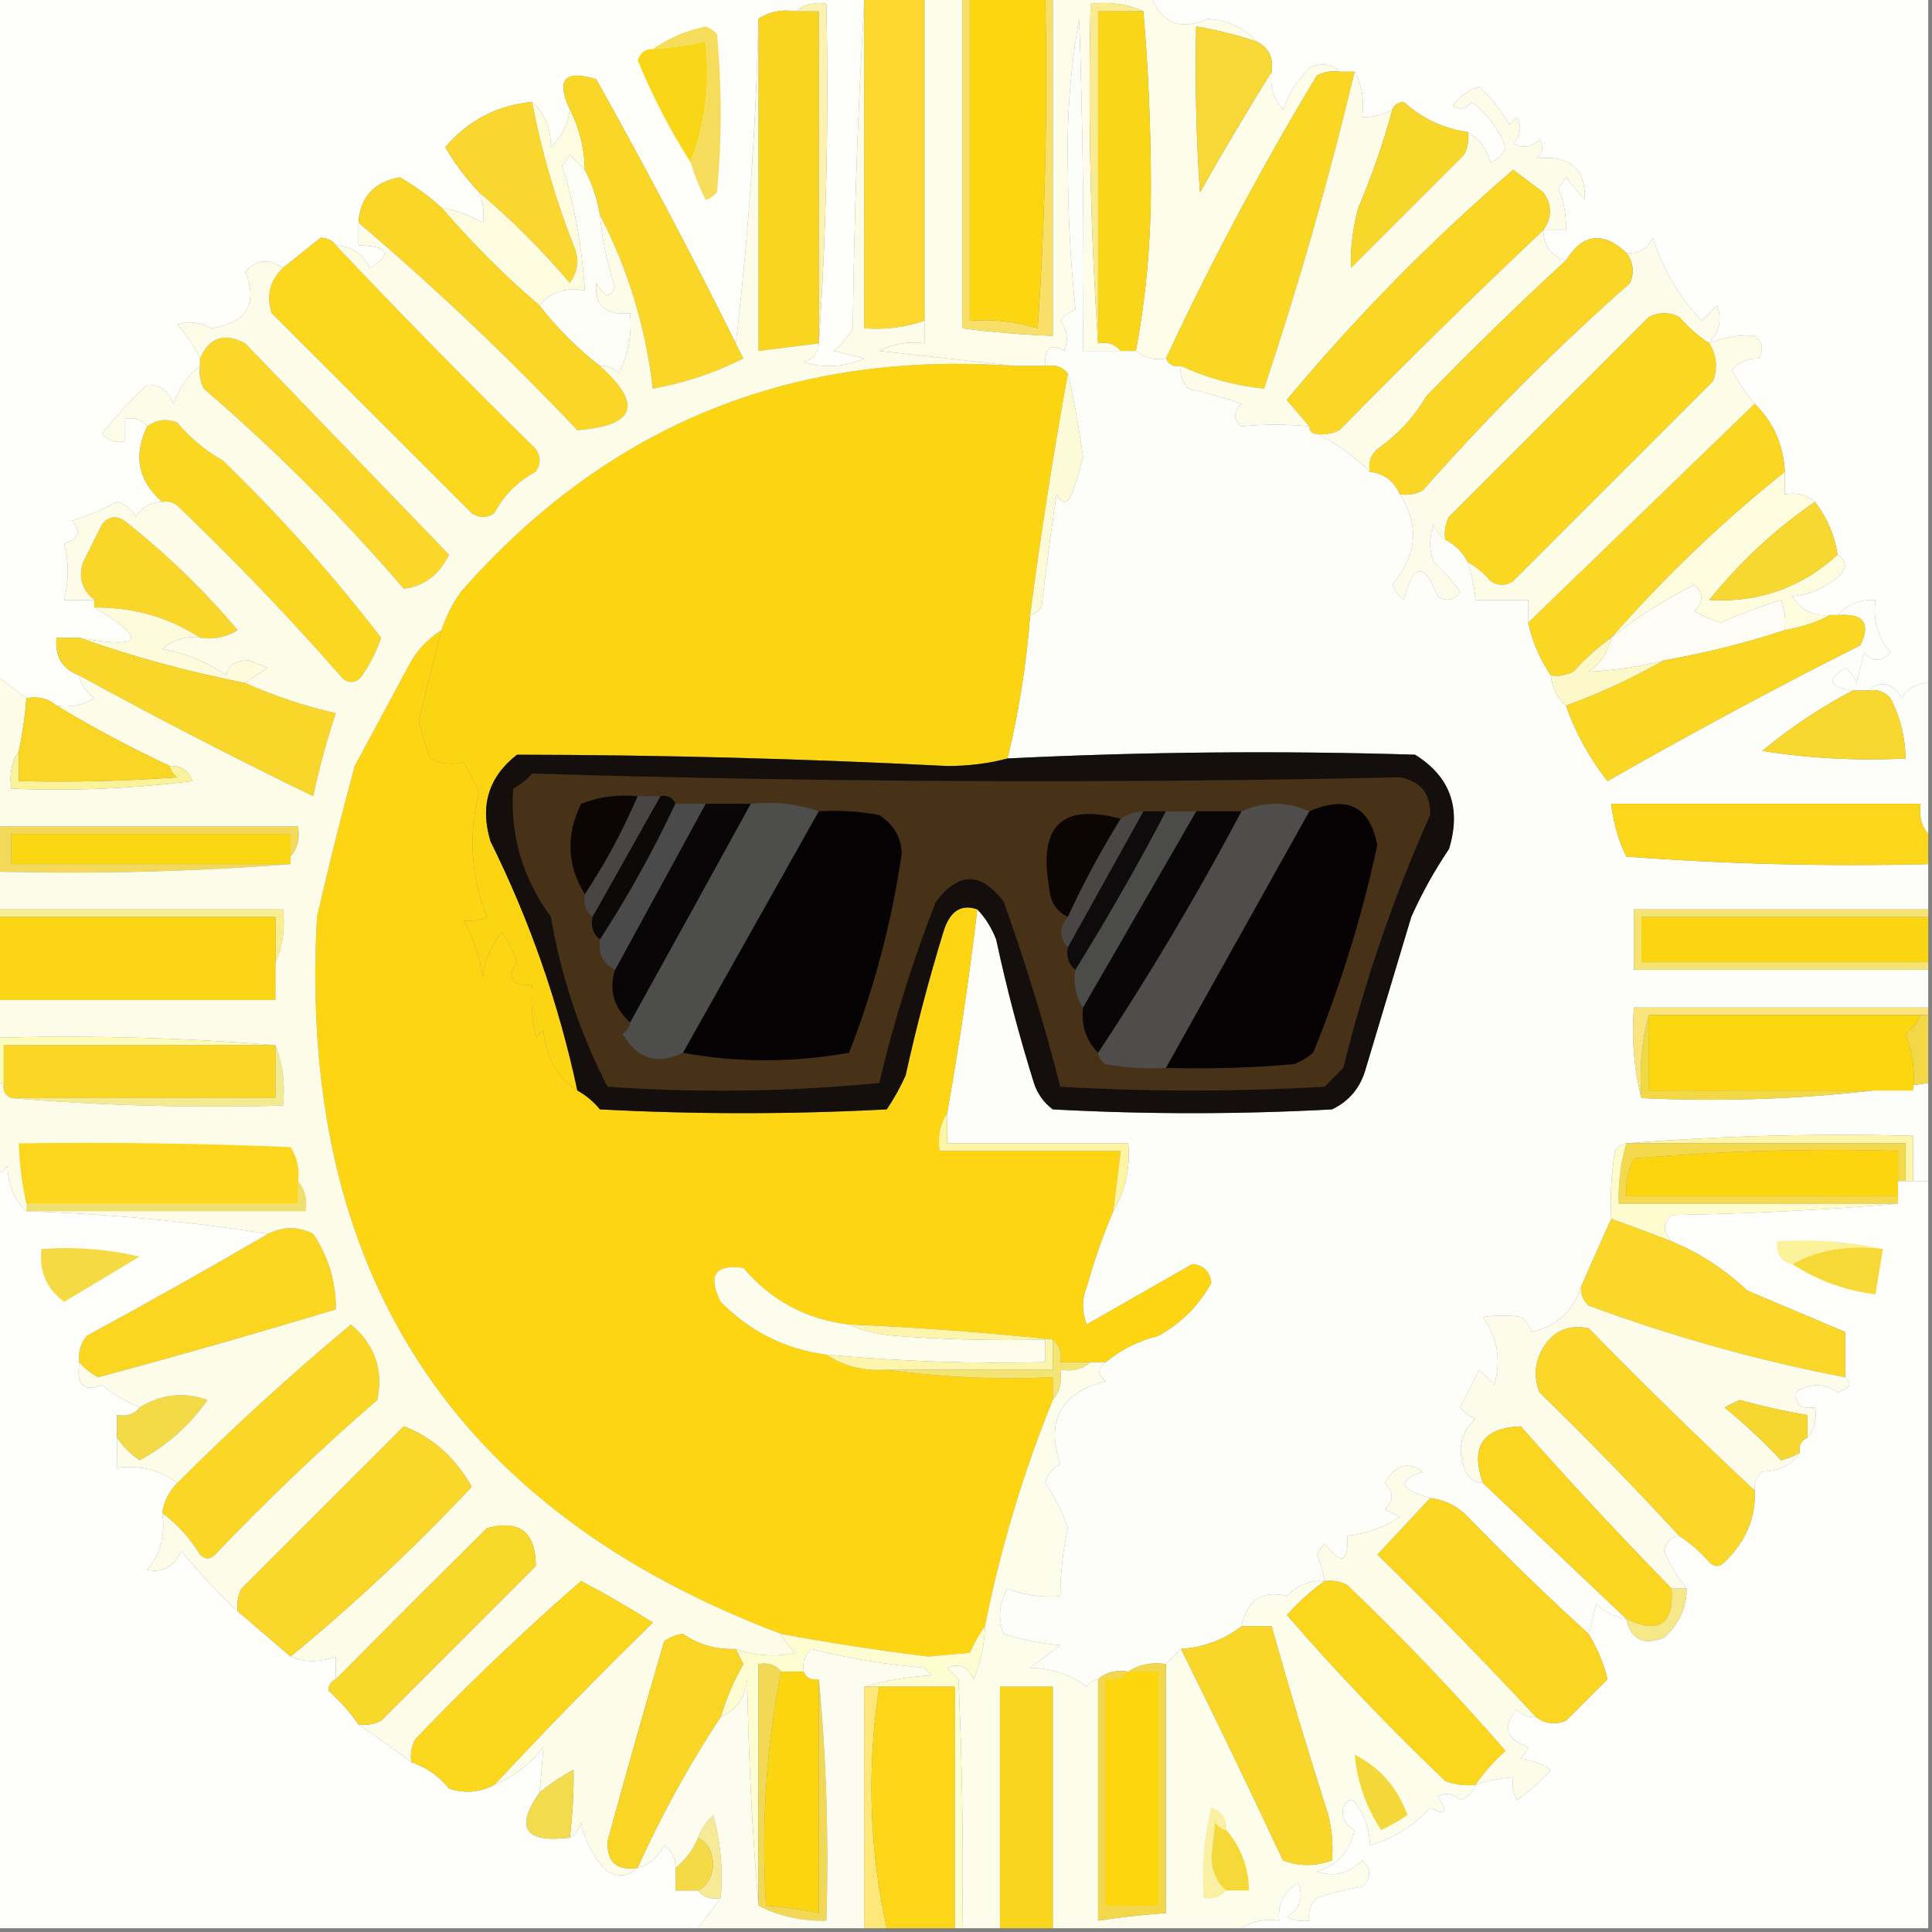 <svg xmlns="http://www.w3.org/2000/svg" version="1.1" width="256px" height="256px" style="shape-rendering:geometricPrecision; text-rendering:geometricPrecision; image-rendering:optimizeQuality; fill-rule:evenodd; clip-rule:evenodd" xmlns:xlink="http://www.w3.org/1999/xlink">
<rect width="100%" height="100%" fill="#808080" stroke="none"/>
<g><path style="opacity:1" fill="#fefefb" d="M -0.5,-0.5 C 37.833,-0.5 76.167,-0.5 114.5,-0.5C 114.5,-0.167 114.5,0.167 114.5,0.5C 113.669,14.661 113.169,28.994 113,43.5C 112.355,44.646 111.522,45.646 110.5,46.5C 111.833,46.833 113.167,47.167 114.5,47.5C 111.894,48.652 109.227,48.818 106.5,48C 107.756,47.583 108.423,46.75 108.5,45.5C 109.496,30.676 109.829,15.676 109.5,0.5C 107.901,0.232 106.568,0.566 105.5,1.5C 103.585,1.216 101.919,1.549 100.5,2.5C 100.161,17.029 99.161,31.363 97.5,45.5C 91.671,33.788 85.504,22.122 79,10.5C 74.825,9.197 73.659,10.531 75.5,14.5C 75.271,16.433 74.438,18.1 73,19.5C 72.998,16.949 72.164,14.949 70.5,13.5C 65.876,13.951 62.043,15.951 59,19.5C 60.138,21.513 61.638,23.513 63.5,25.5C 64.028,26.847 64.195,28.181 64,29.5C 62.275,28.536 60.441,27.869 58.5,27.5C 56.814,25.983 54.981,24.65 53,23.5C 49.55,24.113 47.717,26.113 47.5,29.5C 47.5,30.5 47.5,31.5 47.5,32.5C 51.555,32.648 52.055,33.648 49,35.5C 48.082,33.624 46.582,32.624 44.5,32.5C 44.083,31.876 43.416,31.543 42.5,31.5C 40.835,32.823 39.168,34.156 37.5,35.5C 35.628,34.205 33.962,34.372 32.5,36C 34.213,40.27 32.713,42.77 28,43.5C 26.535,42.67 25.035,42.504 23.5,43C 24.748,44.4 25.748,45.9 26.5,47.5C 26.5,47.833 26.5,48.167 26.5,48.5C 24.903,49.737 23.736,51.404 23,53.5C 22.28,51.745 21.113,50.911 19.5,51C 17.316,53.017 15.316,55.183 13.5,57.5C 14.325,58.386 15.325,58.719 16.5,58.5C 16.5,57.5 16.5,56.5 16.5,55.5C 17.791,55.263 18.791,55.596 19.5,56.5C 17.645,60.402 18.311,63.736 21.5,66.5C 19.983,66.511 18.816,67.177 18,68.5C 17.481,67.484 16.647,66.818 15.5,66.5C 13.618,67.531 11.618,68.365 9.5,69C 10.815,70.395 10.481,71.395 8.5,72C 9.136,74.394 9.136,76.894 8.5,79.5C 9.833,79.5 11.167,79.5 12.5,79.5C 12.5,79.833 12.5,80.167 12.5,80.5C 19.583,84.703 18.916,86.036 10.5,84.5C 9.5,84.5 8.5,84.5 7.5,84.5C 7.241,86.989 8.241,88.656 10.5,89.5C 10.721,90.735 11.388,91.735 12.5,92.5C 10.955,93.452 9.288,93.785 7.5,93.5C 6.432,92.566 5.099,92.232 3.5,92.5C 2.205,91.512 0.872,90.512 -0.5,89.5C -0.5,59.5 -0.5,29.5 -0.5,-0.5 Z"/></g>
<g><path style="opacity:1" fill="#fefdea" d="M 122.5,-0.5 C 124.167,-0.5 125.833,-0.5 127.5,-0.5C 127.5,14.167 127.5,28.833 127.5,43.5C 131.481,44.021 135.481,44.354 139.5,44.5C 139.5,29.5 139.5,14.5 139.5,-0.5C 143.833,-0.5 148.167,-0.5 152.5,-0.5C 153.938,3.096 156.438,4.096 160,2.5C 162.675,2.657 164.841,3.657 166.5,5.5C 163.888,4.63 161.221,3.963 158.5,3.5C 158.334,10.841 158.5,18.174 159,25.5C 162.083,20.037 165.25,14.704 168.5,9.5C 168.231,11.429 168.731,13.095 170,14.5C 170.778,12.416 171.945,10.583 173.5,9C 175.066,8.235 176.399,8.402 177.5,9.5C 176.448,9.351 175.448,9.517 174.5,10C 167.174,22.143 160.507,34.643 154.5,47.5C 152.901,47.768 151.568,47.434 150.5,46.5C 151.831,39.532 152.497,32.198 152.5,24.5C 152.484,16.757 152.151,9.091 151.5,1.5C 149.393,0.532 147.059,0.198 144.5,0.5C 144.171,15.676 144.504,30.676 145.5,45.5C 146.791,45.263 147.791,45.596 148.5,46.5C 146.833,46.5 145.167,46.5 143.5,46.5C 143.667,31.829 143.5,17.163 143,2.5C 141.85,8.836 141.35,15.336 141.5,22C 141.51,28.411 141.843,34.744 142.5,41C 141.692,41.308 141.025,41.808 140.5,42.5C 141.428,43.768 141.595,45.101 141,46.5C 139.187,45.391 138.354,46.058 138.5,48.5C 137.167,48.5 135.833,48.5 134.5,48.5C 128.654,47.833 122.654,47.167 116.5,46.5C 118.396,45.534 120.396,45.201 122.5,45.5C 122.5,44.5 122.5,43.5 122.5,42.5C 122.5,28.167 122.5,13.833 122.5,-0.5 Z"/></g>
<g><path style="opacity:1" fill="#fefefd" d="M 152.5,-0.5 C 186.833,-0.5 221.167,-0.5 255.5,-0.5C 255.5,29.833 255.5,60.167 255.5,90.5C 253.983,90.511 252.816,91.177 252,92.5C 250.73,90.421 249.23,90.088 247.5,91.5C 246.833,91.5 246.167,91.5 245.5,91.5C 242.326,91.048 241.993,90.048 244.5,88.5C 245.192,89.025 245.692,89.692 246,90.5C 246.333,89.167 246.667,87.833 247,86.5C 248.183,87.731 249.349,87.731 250.5,86.5C 248.827,84.478 248.16,82.144 248.5,79.5C 246.447,79.402 244.78,80.069 243.5,81.5C 243.167,81.5 242.833,81.5 242.5,81.5C 240.319,81.716 238.653,80.883 237.5,79C 239.78,78.767 241.78,77.934 243.5,76.5C 244.776,75.386 244.776,74.386 243.5,73.5C 243.075,70.881 242.075,68.547 240.5,66.5C 239.432,65.566 238.099,65.232 236.5,65.5C 236.5,64.5 236.5,63.5 236.5,62.5C 236.317,58.937 234.983,55.937 232.5,53.5C 231.315,52.143 230.315,50.643 229.5,49C 230.482,47.946 231.649,47.446 233,47.5C 233.749,46.365 233.583,45.365 232.5,44.5C 230.585,44.316 228.585,44.65 226.5,45.5C 227.867,43.858 228.201,42.192 227.5,40.5C 226.833,41.167 226.167,41.833 225.5,42.5C 222.501,39.353 220.335,35.687 219,31.5C 218.29,32.973 217.124,33.64 215.5,33.5C 212.396,30.612 209.729,30.945 207.5,34.5C 205.554,33.965 204.554,32.632 204.5,30.5C 205.5,30.5 206.5,30.5 207.5,30.5C 207.567,28.599 207.233,26.766 206.5,25C 206.833,24.5 207.167,24 207.5,23.5C 208.333,24.5 209.167,25.5 210,26.5C 210.142,22.323 207.975,20.489 203.5,21C 204.451,20.282 204.617,19.449 204,18.5C 202.951,19.517 201.784,19.684 200.5,19C 201.517,17.951 201.684,16.784 201,15.5C 200.667,15.833 200.333,16.167 200,16.5C 198.898,14.619 197.565,12.953 196,11.5C 194.566,11.93 193.399,12.764 192.5,14C 193.449,14.617 194.282,14.451 195,13.5C 197.045,15.051 198.545,17.051 199.5,19.5C 199.167,20.5 198.5,21.167 197.5,21.5C 196.943,19.668 195.943,18.335 194.5,17.5C 191.262,17.032 188.429,15.698 186,13.5C 185.235,13.57 184.735,13.903 184.5,14.5C 183.292,15.234 181.959,15.567 180.5,15.5C 180.795,13.265 180.461,11.265 179.5,9.5C 178.833,9.5 178.167,9.5 177.5,9.5C 176.399,8.402 175.066,8.235 173.5,9C 171.945,10.583 170.778,12.416 170,14.5C 168.731,13.095 168.231,11.429 168.5,9.5C 168.771,7.62 168.104,6.287 166.5,5.5C 164.841,3.657 162.675,2.657 160,2.5C 156.438,4.096 153.938,3.096 152.5,-0.5 Z"/></g>
<g><path style="opacity:1" fill="#fcd82e" d="M 114.5,-0.5 C 117.167,-0.5 119.833,-0.5 122.5,-0.5C 122.5,13.833 122.5,28.167 122.5,42.5C 119.946,43.388 117.279,43.721 114.5,43.5C 114.5,29.167 114.5,14.833 114.5,0.5C 114.5,0.167 114.5,-0.167 114.5,-0.5 Z"/></g>
<g><path style="opacity:1" fill="#fad618" d="M 91.5,21.5 C 88.806,17.281 86.473,12.781 84.5,8C 84.836,6.97 85.503,6.47 86.5,6.5C 88.861,6.326 91.194,5.993 93.5,5.5C 94.113,11.271 93.446,16.604 91.5,21.5 Z"/></g>
<g><path style="opacity:1" fill="#f5dd5b" d="M 91.5,21.5 C 93.446,16.604 94.113,11.271 93.5,5.5C 91.194,5.993 88.861,6.326 86.5,6.5C 88.54,5.058 90.873,4.058 93.5,3.5C 94.086,3.709 94.586,4.043 95,4.5C 95.667,11.5 95.667,18.5 95,25.5C 94.586,25.957 94.086,26.291 93.5,26.5C 92.678,24.861 92.011,23.195 91.5,21.5 Z"/></g>
<g><path style="opacity:1" fill="#fad520" d="M 105.5,1.5 C 106.5,1.5 107.5,1.5 108.5,1.5C 108.5,16.167 108.5,30.833 108.5,45.5C 105.833,45.833 103.167,46.167 100.5,46.5C 100.5,31.833 100.5,17.167 100.5,2.5C 101.919,1.549 103.585,1.216 105.5,1.5 Z"/></g>
<g><path style="opacity:1" fill="#fdf2b0" d="M 105.5,1.5 C 106.568,0.566 107.901,0.232 109.5,0.5C 109.829,15.676 109.496,30.676 108.5,45.5C 108.5,30.833 108.5,16.167 108.5,1.5C 107.5,1.5 106.5,1.5 105.5,1.5 Z"/></g>
<g><path style="opacity:1" fill="#f9eb92" d="M 151.5,1.5 C 149.5,1.5 147.5,1.5 145.5,1.5C 145.5,16.167 145.5,30.833 145.5,45.5C 144.504,30.676 144.171,15.676 144.5,0.5C 147.059,0.198 149.393,0.532 151.5,1.5 Z"/></g>
<g><path style="opacity:1" fill="#fad61b" d="M 151.5,1.5 C 152.151,9.091 152.484,16.757 152.5,24.5C 152.497,32.198 151.831,39.532 150.5,46.5C 149.833,46.5 149.167,46.5 148.5,46.5C 147.791,45.596 146.791,45.263 145.5,45.5C 145.5,30.833 145.5,16.167 145.5,1.5C 147.5,1.5 149.5,1.5 151.5,1.5 Z"/></g>
<g><path style="opacity:1" fill="#f7df6a" d="M 127.5,-0.5 C 127.833,-0.5 128.167,-0.5 128.5,-0.5C 128.5,13.833 128.5,28.167 128.5,42.5C 131.579,42.26 134.579,42.593 137.5,43.5C 138.499,28.849 138.833,14.182 138.5,-0.5C 138.833,-0.5 139.167,-0.5 139.5,-0.5C 139.5,14.5 139.5,29.5 139.5,44.5C 135.481,44.354 131.481,44.021 127.5,43.5C 127.5,28.833 127.5,14.167 127.5,-0.5 Z"/></g>
<g><path style="opacity:1" fill="#fcd611" d="M 128.5,-0.5 C 131.833,-0.5 135.167,-0.5 138.5,-0.5C 138.833,14.182 138.499,28.849 137.5,43.5C 134.579,42.593 131.579,42.26 128.5,42.5C 128.5,28.167 128.5,13.833 128.5,-0.5 Z"/></g>
<g><path style="opacity:1" fill="#f8d837" d="M 166.5,5.5 C 168.104,6.287 168.771,7.62 168.5,9.5C 165.25,14.704 162.083,20.037 159,25.5C 158.5,18.174 158.334,10.841 158.5,3.5C 161.221,3.963 163.888,4.63 166.5,5.5 Z"/></g>
<g><path style="opacity:1" fill="#fad723" d="M 177.5,9.5 C 178.167,9.5 178.833,9.5 179.5,9.5C 176.13,23.617 172.13,37.617 167.5,51.5C 163.653,51.106 159.986,50.106 156.5,48.5C 155.508,48.672 154.842,48.338 154.5,47.5C 160.507,34.643 167.174,22.143 174.5,10C 175.448,9.517 176.448,9.351 177.5,9.5 Z"/></g>
<g><path style="opacity:1" fill="#f9d72f" d="M 70.5,13.5 C 71.748,19.998 73.581,26.331 76,32.5C 76.797,34.259 76.631,35.925 75.5,37.5C 71.839,33.173 67.839,29.173 63.5,25.5C 61.638,23.513 60.138,21.513 59,19.5C 62.043,15.951 65.876,13.951 70.5,13.5 Z"/></g>
<g><path style="opacity:1" fill="#fdfce8" d="M 179.5,9.5 C 180.461,11.265 180.795,13.265 180.5,15.5C 181.959,15.567 183.292,15.234 184.5,14.5C 183.303,18.922 181.803,23.256 180,27.5C 179.26,30.176 178.927,32.842 179,35.5C 184,30.5 189,25.5 194,20.5C 194.483,19.552 194.649,18.552 194.5,17.5C 195.943,18.335 196.943,19.668 197.5,21.5C 198.5,21.167 199.167,20.5 199.5,19.5C 198.545,17.051 197.045,15.051 195,13.5C 194.282,14.451 193.449,14.617 192.5,14C 193.399,12.764 194.566,11.93 196,11.5C 197.565,12.953 198.898,14.619 200,16.5C 200.333,16.167 200.667,15.833 201,15.5C 201.684,16.784 201.517,17.951 200.5,19C 201.784,19.684 202.951,19.517 204,18.5C 204.617,19.449 204.451,20.282 203.5,21C 207.975,20.489 210.142,22.323 210,26.5C 209.167,25.5 208.333,24.5 207.5,23.5C 207.167,24 206.833,24.5 206.5,25C 207.233,26.766 207.567,28.599 207.5,30.5C 206.5,30.5 205.5,30.5 204.5,30.5C 205.666,28.834 205.666,27.167 204.5,25.5C 203.167,24.5 201.833,23.5 200.5,22.5C 189.664,31.836 179.664,42.002 170.5,53C 171.544,54.174 172.544,55.341 173.5,56.5C 170.465,56.202 167.465,56.202 164.5,56.5C 163.41,55.609 163.41,54.609 164.5,53.5C 162.187,52.727 159.854,52.06 157.5,51.5C 156.614,50.675 156.281,49.675 156.5,48.5C 159.986,50.106 163.653,51.106 167.5,51.5C 172.13,37.617 176.13,23.617 179.5,9.5 Z"/></g>
<g><path style="opacity:1" fill="#f8d72b" d="M 194.5,17.5 C 194.649,18.552 194.483,19.552 194,20.5C 189,25.5 184,30.5 179,35.5C 178.927,32.842 179.26,30.176 180,27.5C 181.803,23.256 183.303,18.922 184.5,14.5C 184.735,13.903 185.235,13.57 186,13.5C 188.429,15.698 191.262,17.032 194.5,17.5 Z"/></g>
<g><path style="opacity:1" fill="#fdfce0" d="M 70.5,13.5 C 72.164,14.949 72.998,16.949 73,19.5C 74.438,18.1 75.271,16.433 75.5,14.5C 76.768,16.905 77.435,19.572 77.5,22.5C 76.849,21.909 76.182,21.243 75.5,20.5C 75.167,21 74.833,21.5 74.5,22C 76.104,27.103 77.104,32.603 77.5,38.5C 74.918,38.025 72.918,38.692 71.5,40.5C 66.833,36.5 62.5,32.167 58.5,27.5C 60.441,27.869 62.275,28.536 64,29.5C 64.195,28.181 64.028,26.847 63.5,25.5C 67.839,29.173 71.839,33.173 75.5,37.5C 76.631,35.925 76.797,34.259 76,32.5C 73.581,26.331 71.748,19.998 70.5,13.5 Z"/></g>
<g><path style="opacity:1" fill="#fad725" d="M 204.5,30.5 C 195.368,39.131 186.368,47.964 177.5,57C 176.552,57.483 175.552,57.65 174.5,57.5C 173.833,57.5 173.5,57.167 173.5,56.5C 172.544,55.341 171.544,54.174 170.5,53C 179.664,42.002 189.664,31.836 200.5,22.5C 201.833,23.5 203.167,24.5 204.5,25.5C 205.666,27.167 205.666,28.834 204.5,30.5 Z"/></g>
<g><path style="opacity:1" fill="#fdfceb" d="M 226.5,45.5 C 225.038,44.542 223.705,43.376 222.5,42C 221.167,41.333 219.833,41.333 218.5,42C 209.64,50.86 200.806,59.694 192,68.5C 191.517,69.448 191.351,70.448 191.5,71.5C 190.778,71.082 190.278,70.416 190,69.5C 189.333,71.167 189.333,72.833 190,74.5C 191.353,75.685 192.52,77.019 193.5,78.5C 192.635,79.583 191.635,79.749 190.5,79C 188.752,74.438 187.252,74.605 186,79.5C 185.308,78.975 184.808,78.308 184.5,77.5C 187.768,73.574 188.102,69.574 185.5,65.5C 186.552,65.65 187.552,65.483 188.5,65C 197.123,55.221 206.289,46.054 216,37.5C 216.579,36.072 216.412,34.738 215.5,33.5C 217.124,33.64 218.29,32.973 219,31.5C 220.335,35.687 222.501,39.353 225.5,42.5C 226.167,41.833 226.833,41.167 227.5,40.5C 228.201,42.192 227.867,43.858 226.5,45.5 Z"/></g>
<g><path style="opacity:1" fill="#fdfdf8" d="M 77.5,22.5 C 78.458,24.302 79.125,26.302 79.5,28.5C 79.768,31.74 80.434,34.906 81.5,38C 80.898,39.563 80.065,39.396 79,37.5C 78.743,40.493 80.243,41.826 83.5,41.5C 83.752,44.32 83.252,46.986 82,49.5C 81.329,48.748 80.496,48.414 79.5,48.5C 76.5,46.167 73.833,43.5 71.5,40.5C 72.918,38.692 74.918,38.025 77.5,38.5C 77.104,32.603 76.104,27.103 74.5,22C 74.833,21.5 75.167,21 75.5,20.5C 76.182,21.243 76.849,21.909 77.5,22.5 Z"/></g>
<g><path style="opacity:1" fill="#fad726" d="M 58.5,27.5 C 62.5,32.167 66.833,36.5 71.5,40.5C 73.833,43.5 76.5,46.167 79.5,48.5C 85.207,53.593 84.207,56.426 76.5,57C 67.193,47.186 57.527,38.02 47.5,29.5C 47.717,26.113 49.55,24.113 53,23.5C 54.981,24.65 56.814,25.983 58.5,27.5 Z"/></g>
<g><path style="opacity:1" fill="#fbd71d" d="M 44.5,32.5 C 53.076,41.578 61.91,50.578 71,59.5C 71.667,60.5 71.667,61.5 71,62.5C 68.597,63.781 66.763,65.614 65.5,68C 64.5,68.667 63.5,68.667 62.5,68C 53.694,59.194 44.86,50.36 36,41.5C 35.252,39.16 35.752,37.16 37.5,35.5C 39.168,34.156 40.835,32.823 42.5,31.5C 43.416,31.543 44.083,31.876 44.5,32.5 Z"/></g>
<g><path style="opacity:1" fill="#fad726" d="M 97.5,45.5 C 97.804,46.15 98.137,46.816 98.5,47.5C 94.667,49.421 90.667,50.754 86.5,51.5C 85.54,43.319 83.206,35.652 79.5,28.5C 79.125,26.302 78.458,24.302 77.5,22.5C 77.435,19.572 76.768,16.905 75.5,14.5C 73.659,10.531 74.825,9.197 79,10.5C 85.504,22.122 91.671,33.788 97.5,45.5 Z"/></g>
<g><path style="opacity:1" fill="#fdfce8" d="M 204.5,30.5 C 204.554,32.632 205.554,33.965 207.5,34.5C 201.202,40.297 195.035,46.297 189,52.5C 187.356,55.311 185.19,57.644 182.5,59.5C 181.614,60.325 181.281,61.325 181.5,62.5C 179.442,60.441 177.109,58.774 174.5,57.5C 175.552,57.65 176.552,57.483 177.5,57C 186.368,47.964 195.368,39.131 204.5,30.5 Z"/></g>
<g><path style="opacity:1" fill="#fdfdf9" d="M 148.5,46.5 C 149.167,46.5 149.833,46.5 150.5,46.5C 151.568,47.434 152.901,47.768 154.5,47.5C 154.842,48.338 155.508,48.672 156.5,48.5C 156.281,49.675 156.614,50.675 157.5,51.5C 159.854,52.06 162.187,52.727 164.5,53.5C 163.41,54.609 163.41,55.609 164.5,56.5C 167.465,56.202 170.465,56.202 173.5,56.5C 173.5,57.167 173.833,57.5 174.5,57.5C 177.109,58.774 179.442,60.441 181.5,62.5C 183.404,62.738 184.738,63.738 185.5,65.5C 188.102,69.574 187.768,73.574 184.5,77.5C 184.808,78.308 185.308,78.975 186,79.5C 187.252,74.605 188.752,74.438 190.5,79C 191.635,79.749 192.635,79.583 193.5,78.5C 192.52,77.019 191.353,75.685 190,74.5C 189.333,72.833 189.333,71.167 190,69.5C 190.278,70.416 190.778,71.082 191.5,71.5C 192.833,72.167 193.833,73.167 194.5,74.5C 195.038,76.117 195.371,77.784 195.5,79.5C 197.833,79.5 200.167,79.5 202.5,79.5C 202.5,80.5 202.5,81.5 202.5,82.5C 203.043,85.038 204.043,87.372 205.5,89.5C 205.66,91.153 206.326,92.486 207.5,93.5C 208.745,97.071 210.579,100.404 213,103.5C 223.978,97.223 235.144,91.223 246.5,85.5C 247.932,82.581 246.932,81.248 243.5,81.5C 244.78,80.069 246.447,79.402 248.5,79.5C 248.16,82.144 248.827,84.478 250.5,86.5C 249.349,87.731 248.183,87.731 247,86.5C 246.667,87.833 246.333,89.167 246,90.5C 245.692,89.692 245.192,89.025 244.5,88.5C 241.993,90.048 242.326,91.048 245.5,91.5C 241.267,93.718 237.267,96.385 233.5,99.5C 239.798,100.496 246.132,100.83 252.5,100.5C 252.452,97.687 251.785,95.02 250.5,92.5C 249.675,91.614 248.675,91.281 247.5,91.5C 249.23,90.088 250.73,90.421 252,92.5C 252.816,91.177 253.983,90.511 255.5,90.5C 255.5,97.167 255.5,103.833 255.5,110.5C 254.566,109.432 254.232,108.099 254.5,106.5C 240.833,106.5 227.167,106.5 213.5,106.5C 213.756,108.937 214.423,111.271 215.5,113.5C 228.817,114.499 242.15,114.833 255.5,114.5C 255.5,116.5 255.5,118.5 255.5,120.5C 242.5,120.5 229.5,120.5 216.5,120.5C 216.5,123.167 216.5,125.833 216.5,128.5C 229.5,128.5 242.5,128.5 255.5,128.5C 255.5,130.167 255.5,131.833 255.5,133.5C 242.5,133.5 229.5,133.5 216.5,133.5C 216.183,137.702 216.517,141.702 217.5,145.5C 230.415,146.117 243.082,145.45 255.5,143.5C 255.5,147.833 255.5,152.167 255.5,156.5C 254.833,156.5 254.167,156.5 253.5,156.5C 253.5,154.5 253.5,152.5 253.5,150.5C 240.656,150.171 227.989,150.505 215.5,151.5C 214.883,151.611 214.383,151.944 214,152.5C 213.502,155.482 213.335,158.482 213.5,161.5C 212.183,164.428 210.85,167.428 209.5,170.5C 208.513,173.649 206.347,175.649 203,176.5C 202.692,175.692 202.192,175.025 201.5,174.5C 199.984,174.255 198.317,174.255 196.5,174.5C 198.429,177.225 198.929,180.225 198,183.5C 197.333,182.833 196.667,182.167 196,181.5C 195.167,183.167 194.333,184.833 193.5,186.5C 194.025,187.192 194.692,187.692 195.5,188C 193.582,189.77 193.082,191.937 194,194.5C 194.417,195.756 195.25,196.423 196.5,196.5C 202.807,202.472 209.14,208.472 215.5,214.5C 213.956,214.297 212.622,213.63 211.5,212.5C 211.212,213.861 210.879,215.194 210.5,216.5C 205.035,211.536 199.702,206.37 194.5,201C 193.1,199.562 191.433,198.729 189.5,198.5C 185.369,197.345 185.036,196.178 188.5,195C 186.58,193.584 184.913,194.084 183.5,196.5C 184.711,197.72 184.711,198.887 183.5,200C 184.167,200.333 184.833,200.667 185.5,201C 183.348,202.413 181.014,203.246 178.5,203.5C 178.738,207.099 177.738,207.433 175.5,204.5C 175.167,205 174.833,205.5 174.5,206C 174.989,207.138 175.322,208.305 175.5,209.5C 173.516,209.383 171.85,210.05 170.5,211.5C 167.301,210.658 165.301,211.991 164.5,215.5C 162.171,217.278 159.504,218.278 156.5,218.5C 155.833,219.167 155.167,219.833 154.5,220.5C 152.585,220.216 150.919,220.549 149.5,221.5C 147.901,221.232 146.568,221.566 145.5,222.5C 144.883,222.611 144.383,222.944 144,223.5C 141.834,221.879 139.334,221.045 136.5,221C 137.833,220 139.167,219 140.5,218C 137.905,217.774 135.405,217.274 133,216.5C 132.192,214.421 132.359,212.421 133.5,210.5C 135.747,211.374 138.08,211.708 140.5,211.5C 140.505,208.468 140.838,205.468 141.5,202.5C 140.754,200.323 139.754,198.323 138.5,196.5C 138.818,195.353 139.484,194.519 140.5,194C 138.544,188.269 140.544,184.602 146.5,183C 145.402,182.23 145.402,181.397 146.5,180.5C 148.493,178.837 150.826,177.67 153.5,177C 156.513,175.321 158.846,172.987 160.5,170C 160.333,168.5 159.5,167.667 158,167.5C 153.323,170.183 148.657,172.85 144,175.5C 143.333,173.833 143.333,172.167 144,170.5C 144.986,166.996 146.153,163.663 147.5,160.5C 149.118,157.829 149.785,154.829 149.5,151.5C 141.5,151.5 133.5,151.5 125.5,151.5C 125.5,150.167 125.5,148.833 125.5,147.5C 127.068,138.668 128.401,129.668 129.5,120.5C 130.558,121.6 131.392,122.934 132,124.5C 133.378,130.918 135.045,137.252 137,143.5C 137.465,144.931 138.299,146.097 139.5,147C 151.833,147.667 164.167,147.667 176.5,147C 178.815,145.891 180.315,144.057 181,141.5C 182.998,134.85 184.998,128.183 187,121.5C 188.413,118.339 190.08,115.339 192,112.5C 193.655,107.063 192.155,102.897 187.5,100C 169.493,99.448 151.493,99.614 133.5,100.5C 135.007,94.284 136.007,87.951 136.5,81.5C 137.117,81.389 137.617,81.056 138,80.5C 138.585,75.489 139.251,70.489 140,65.5C 140.667,66.833 141.333,66.833 142,65.5C 142.601,63.863 143.101,62.197 143.5,60.5C 142.973,56.669 142.306,53.002 141.5,49.5C 140.791,48.596 139.791,48.263 138.5,48.5C 138.354,46.058 139.187,45.391 141,46.5C 141.595,45.101 141.428,43.768 140.5,42.5C 141.025,41.808 141.692,41.308 142.5,41C 141.843,34.744 141.51,28.411 141.5,22C 141.35,15.336 141.85,8.836 143,2.5C 143.5,17.163 143.667,31.829 143.5,46.5C 145.167,46.5 146.833,46.5 148.5,46.5 Z"/></g>
<g><path style="opacity:1" fill="#fcd512" d="M 134.5,48.5 C 135.833,48.5 137.167,48.5 138.5,48.5C 139.791,48.263 140.791,48.596 141.5,49.5C 139.576,60.12 137.91,70.787 136.5,81.5C 136.007,87.951 135.007,94.284 133.5,100.5C 131.022,101.164 128.355,101.497 125.5,101.5C 106.501,100.529 87.501,100.029 68.5,100C 64.724,102.955 63.557,106.788 65,111.5C 70.21,122 74.043,133 76.5,144.5C 73.784,142.669 72.284,140.003 72,136.5C 71.667,136.833 71.333,137.167 71,137.5C 70.503,135.19 70.337,132.857 70.5,130.5C 67.795,130.62 67.129,129.62 68.5,127.5C 68.023,126.069 67.357,124.736 66.5,123.5C 65.066,125.22 64.233,127.22 64,129.5C 63.548,126.851 62.714,124.351 61.5,122C 62.738,122.077 63.738,121.911 64.5,121.5C 62.367,116.074 62.033,110.574 63.5,105C 62.833,103.667 62.167,102.333 61.5,101C 59.925,101.379 58.425,101.212 57,100.5C 56.399,98.863 55.899,97.197 55.5,95.5C 56.457,91.445 57.457,87.445 58.5,83.5C 59.072,81.745 59.906,80.078 61,78.5C 80.414,56.34 104.914,46.34 134.5,48.5 Z"/></g>
<g><path style="opacity:1" fill="#fad726" d="M 215.5,33.5 C 216.412,34.738 216.579,36.072 216,37.5C 206.289,46.054 197.123,55.221 188.5,65C 187.552,65.483 186.552,65.65 185.5,65.5C 184.738,63.738 183.404,62.738 181.5,62.5C 181.281,61.325 181.614,60.325 182.5,59.5C 185.19,57.644 187.356,55.311 189,52.5C 195.035,46.297 201.202,40.297 207.5,34.5C 209.729,30.945 212.396,30.612 215.5,33.5 Z"/></g>
<g><path style="opacity:1" fill="#fad721" d="M 226.5,45.5 C 227.473,47.068 227.64,48.735 227,50.5C 218.167,59.333 209.333,68.167 200.5,77C 199.5,77.667 198.5,77.667 197.5,77C 196.627,75.955 195.627,75.122 194.5,74.5C 193.833,73.167 192.833,72.167 191.5,71.5C 191.351,70.448 191.517,69.448 192,68.5C 200.806,59.694 209.64,50.86 218.5,42C 219.833,41.333 221.167,41.333 222.5,42C 223.705,43.376 225.038,44.542 226.5,45.5 Z"/></g>
<g><path style="opacity:1" fill="#fdfad8" d="M 141.5,49.5 C 142.306,53.002 142.973,56.669 143.5,60.5C 143.101,62.197 142.601,63.863 142,65.5C 141.333,66.833 140.667,66.833 140,65.5C 139.251,70.489 138.585,75.489 138,80.5C 137.617,81.056 137.117,81.389 136.5,81.5C 137.91,70.787 139.576,60.12 141.5,49.5 Z"/></g>
<g><path style="opacity:1" fill="#fad721" d="M 21.5,66.5 C 18.311,63.736 17.645,60.402 19.5,56.5C 20.738,55.588 22.072,55.421 23.5,56C 25.208,58.044 27.208,59.71 29.5,61C 37.077,68.324 44.077,76.157 50.5,84.5C 49.909,86.266 49.076,87.933 48,89.5C 47.282,90.451 46.449,90.617 45.5,90C 38.531,82.03 31.198,74.364 23.5,67C 22.906,66.536 22.239,66.369 21.5,66.5 Z"/></g>
<g><path style="opacity:1" fill="#fefcdf" d="M 236.5,62.5 C 236.5,63.5 236.5,64.5 236.5,65.5C 238.099,65.232 239.432,65.566 240.5,66.5C 235.246,70.083 230.58,74.416 226.5,79.5C 233.015,79.884 238.681,77.884 243.5,73.5C 244.776,74.386 244.776,75.386 243.5,76.5C 241.78,77.934 239.78,78.767 237.5,79C 238.653,80.883 240.319,81.716 242.5,81.5C 240.698,82.458 238.698,83.125 236.5,83.5C 236.657,82.127 236.49,80.793 236,79.5C 233.3,80.344 230.633,81.344 228,82.5C 226.775,82.138 225.609,81.638 224.5,81C 225.731,79.817 225.731,78.651 224.5,77.5C 220.555,79.455 216.888,81.789 213.5,84.5C 220.555,76.444 228.221,69.11 236.5,62.5 Z"/></g>
<g><path style="opacity:1" fill="#f9d72a" d="M 26.5,84.5 C 22.37,81.796 17.703,80.462 12.5,80.5C 12.5,80.167 12.5,79.833 12.5,79.5C 10.86,78.21 10.36,76.543 11,74.5C 11.833,72.833 12.667,71.167 13.5,69.5C 14.365,68.417 15.365,68.251 16.5,69C 21.982,73.315 26.982,78.149 31.5,83.5C 29.955,84.452 28.288,84.785 26.5,84.5 Z"/></g>
<g><path style="opacity:1" fill="#fad723" d="M 232.5,53.5 C 234.983,55.937 236.317,58.937 236.5,62.5C 228.221,69.11 220.555,76.444 213.5,84.5C 211.704,85.793 210.037,87.293 208.5,89C 207.552,89.483 206.552,89.65 205.5,89.5C 204.043,87.372 203.043,85.038 202.5,82.5C 212.547,72.784 222.547,63.118 232.5,53.5 Z"/></g>
<g><path style="opacity:1" fill="#fad728" d="M 26.5,48.5 C 26.5,48.167 26.5,47.833 26.5,47.5C 27.743,44.687 29.743,44.02 32.5,45.5C 41.5,54.833 50.5,64.167 59.5,73.5C 58.15,76.222 56.15,77.722 53.5,78C 45.279,68.446 36.446,59.612 27,51.5C 26.517,50.552 26.351,49.552 26.5,48.5 Z"/></g>
<g><path style="opacity:1" fill="#f7d830" d="M 240.5,66.5 C 242.075,68.547 243.075,70.881 243.5,73.5C 238.681,77.884 233.015,79.884 226.5,79.5C 230.58,74.416 235.246,70.083 240.5,66.5 Z"/></g>
<g><path style="opacity:1" fill="#fdfce6" d="M 232.5,53.5 C 222.547,63.118 212.547,72.784 202.5,82.5C 202.5,81.5 202.5,80.5 202.5,79.5C 200.167,79.5 197.833,79.5 195.5,79.5C 195.371,77.784 195.038,76.117 194.5,74.5C 195.627,75.122 196.627,75.955 197.5,77C 198.5,77.667 199.5,77.667 200.5,77C 209.333,68.167 218.167,59.333 227,50.5C 227.64,48.735 227.473,47.068 226.5,45.5C 228.585,44.65 230.585,44.316 232.5,44.5C 233.583,45.365 233.749,46.365 233,47.5C 231.649,47.446 230.482,47.946 229.5,49C 230.315,50.643 231.315,52.143 232.5,53.5 Z"/></g>
<g><path style="opacity:1" fill="#fdfdf5" d="M 236.5,83.5 C 231.264,85.214 225.931,86.547 220.5,87.5C 217.176,88.34 213.843,88.84 210.5,89C 212.141,87.871 213.141,86.371 213.5,84.5C 216.888,81.789 220.555,79.455 224.5,77.5C 225.731,78.651 225.731,79.817 224.5,81C 225.609,81.638 226.775,82.138 228,82.5C 230.633,81.344 233.3,80.344 236,79.5C 236.49,80.793 236.657,82.127 236.5,83.5 Z"/></g>
<g><path style="opacity:1" fill="#fdfbdc" d="M 12.5,80.5 C 17.703,80.462 22.37,81.796 26.5,84.5C 24.571,84.231 22.905,84.731 21.5,86C 24.614,86.545 27.447,87.712 30,89.5C 30.106,88.206 31.106,87.539 33,87.5C 33.833,87.833 34.667,88.167 35.5,88.5C 34.398,89.176 33.398,89.842 32.5,90.5C 24.911,89.015 17.578,87.015 10.5,84.5C 18.916,86.036 19.583,84.703 12.5,80.5 Z"/></g>
<g><path style="opacity:1" fill="#fcf8c9" d="M 213.5,84.5 C 213.141,86.371 212.141,87.871 210.5,89C 213.843,88.84 217.176,88.34 220.5,87.5C 216.226,89.911 211.892,91.911 207.5,93.5C 206.326,92.486 205.66,91.153 205.5,89.5C 206.552,89.65 207.552,89.483 208.5,89C 210.037,87.293 211.704,85.793 213.5,84.5 Z"/></g>
<g><path style="opacity:1" fill="#fad722" d="M 242.5,81.5 C 242.833,81.5 243.167,81.5 243.5,81.5C 246.932,81.248 247.932,82.581 246.5,85.5C 235.144,91.223 223.978,97.223 213,103.5C 210.579,100.404 208.745,97.071 207.5,93.5C 211.892,91.911 216.226,89.911 220.5,87.5C 225.931,86.547 231.264,85.214 236.5,83.5C 238.698,83.125 240.698,82.458 242.5,81.5 Z"/></g>
<g><path style="opacity:1" fill="#f8d72e" d="M 245.5,91.5 C 246.167,91.5 246.833,91.5 247.5,91.5C 248.675,91.281 249.675,91.614 250.5,92.5C 251.785,95.02 252.452,97.687 252.5,100.5C 246.132,100.83 239.798,100.496 233.5,99.5C 237.267,96.385 241.267,93.718 245.5,91.5 Z"/></g>
<g><path style="opacity:1" fill="#fdd512" d="M 58.5,83.5 C 57.457,87.445 56.457,91.445 55.5,95.5C 55.899,97.197 56.399,98.863 57,100.5C 58.425,101.212 59.925,101.379 61.5,101C 62.167,102.333 62.833,103.667 63.5,105C 62.033,110.574 62.367,116.074 64.5,121.5C 63.738,121.911 62.738,122.077 61.5,122C 62.714,124.351 63.548,126.851 64,129.5C 64.233,127.22 65.066,125.22 66.5,123.5C 67.357,124.736 68.023,126.069 68.5,127.5C 67.129,129.62 67.795,130.62 70.5,130.5C 70.337,132.857 70.503,135.19 71,137.5C 71.333,137.167 71.667,136.833 72,136.5C 72.284,140.003 73.784,142.669 76.5,144.5C 77.627,145.122 78.627,145.955 79.5,147C 92.167,147.667 104.833,147.667 117.5,147C 118.46,145.581 119.293,144.081 120,142.5C 121.416,136.083 123.082,129.75 125,123.5C 125.834,120.741 127.334,119.741 129.5,120.5C 128.401,129.668 127.068,138.668 125.5,147.5C 124.549,148.919 124.216,150.585 124.5,152.5C 132.5,152.5 140.5,152.5 148.5,152.5C 148.167,155.167 147.833,157.833 147.5,160.5C 146.153,163.663 144.986,166.996 144,170.5C 143.333,172.167 143.333,173.833 144,175.5C 148.657,172.85 153.323,170.183 158,167.5C 159.5,167.667 160.333,168.5 160.5,170C 158.846,172.987 156.513,175.321 153.5,177C 150.826,177.67 148.493,178.837 146.5,180.5C 145.833,180.5 145.167,180.5 144.5,180.5C 143.167,180.5 141.833,180.5 140.5,180.5C 140.737,179.209 140.404,178.209 139.5,177.5C 130.67,176.558 121.67,175.892 112.5,175.5C 106.868,174.85 102.202,172.35 98.5,168C 94.735,167.486 93.735,168.986 95.5,172.5C 99.363,176.432 104.03,178.765 109.5,179.5C 111.838,181.04 114.505,181.706 117.5,181.5C 124.648,182.492 131.981,182.825 139.5,182.5C 139.5,183.5 139.5,184.5 139.5,185.5C 135.583,195.156 132.583,205.156 130.5,215.5C 129.751,216.531 129.085,217.698 128.5,219C 126.667,219.167 124.833,219.333 123,219.5C 116.463,218.692 109.963,217.692 103.5,216.5C 59.912,200.033 39.412,168.367 42,121.5C 43.54,114.798 45.207,108.131 47,101.5C 49.333,97.167 51.667,92.833 54,88.5C 55.049,86.382 56.549,84.716 58.5,83.5 Z"/></g>
<g><path style="opacity:1" fill="#f9d72a" d="M 10.5,84.5 C 17.578,87.015 24.911,89.015 32.5,90.5C 36.331,92.205 40.331,93.538 44.5,94.5C 43.321,98.049 42.321,101.716 41.5,105.5C 31.048,100.44 20.714,95.107 10.5,89.5C 8.241,88.656 7.241,86.989 7.5,84.5C 8.5,84.5 9.5,84.5 10.5,84.5 Z"/></g>
<g><path style="opacity:1" fill="#140f0d" d="M 133.5,100.5 C 151.493,99.614 169.493,99.448 187.5,100C 192.155,102.897 193.655,107.063 192,112.5C 190.08,115.339 188.413,118.339 187,121.5C 184.998,128.183 182.998,134.85 181,141.5C 180.315,144.057 178.815,145.891 176.5,147C 164.167,147.667 151.833,147.667 139.5,147C 138.299,146.097 137.465,144.931 137,143.5C 135.045,137.252 133.378,130.918 132,124.5C 131.392,122.934 130.558,121.6 129.5,120.5C 127.334,119.741 125.834,120.741 125,123.5C 123.082,129.75 121.416,136.083 120,142.5C 119.293,144.081 118.46,145.581 117.5,147C 104.833,147.667 92.167,147.667 79.5,147C 78.627,145.955 77.627,145.122 76.5,144.5C 74.043,133 70.21,122 65,111.5C 63.557,106.788 64.724,102.955 68.5,100C 87.501,100.029 106.501,100.529 125.5,101.5C 128.355,101.497 131.022,101.164 133.5,100.5 Z"/></g>
<g><path style="opacity:1" fill="#483217" d="M 70.5,102.5 C 108.835,103.657 147.168,103.824 185.5,103C 188.257,103.51 189.591,105.177 189.5,108C 184.688,118.769 180.854,129.935 178,141.5C 177.167,142.333 176.333,143.167 175.5,144C 163.833,144.667 152.167,144.667 140.5,144C 138.374,135.691 135.874,127.524 133,119.5C 130,115.5 127,115.5 124,119.5C 120.936,127.315 118.436,135.315 116.5,143.5C 104.514,144.666 92.514,144.833 80.5,144C 76.851,136.913 74.351,129.413 73,121.5C 69.247,116.359 67.581,110.693 68,104.5C 68.995,103.934 69.828,103.267 70.5,102.5 Z"/></g>
<g><path style="opacity:1" fill="#0b0605" d="M 84.5,105.5 C 82.527,110.11 80.194,114.443 77.5,118.5C 75.131,114.69 74.964,110.69 77,106.5C 79.381,105.565 81.881,105.232 84.5,105.5 Z"/></g>
<g><path style="opacity:1" fill="#0c0909" d="M 87.5,105.5 C 88.492,105.328 89.158,105.662 89.5,106.5C 86.56,112.76 83.226,118.76 79.5,124.5C 78.596,123.791 78.263,122.791 78.5,121.5C 81.5,116.167 84.5,110.833 87.5,105.5 Z"/></g>
<g><path style="opacity:1" fill="#090607" d="M 93.5,106.5 C 95.5,106.5 97.5,106.5 99.5,106.5C 94.195,116.15 88.862,125.816 83.5,135.5C 81.312,133.494 80.646,131.161 81.5,128.5C 85.512,121.14 89.512,113.806 93.5,106.5 Z"/></g>
<g><path style="opacity:1" fill="#4e4d4c" d="M 173.5,107.5 C 167.153,118.865 160.819,130.199 154.5,141.5C 151.813,141.664 149.146,141.497 146.5,141C 145.944,140.617 145.611,140.117 145.5,139.5C 152.322,129.199 158.656,118.533 164.5,107.5C 167.5,106.167 170.5,106.167 173.5,107.5 Z"/></g>
<g><path style="opacity:1" fill="#060203" d="M 154.5,141.5 C 160.819,130.199 167.153,118.865 173.5,107.5C 178.518,105.341 181.518,106.841 182.5,112C 180.471,121.421 177.637,130.587 174,139.5C 173.25,140.126 172.416,140.626 171.5,141C 165.843,141.499 160.176,141.666 154.5,141.5 Z"/></g>
<g><path style="opacity:1" fill="#4d4d4c" d="M 99.5,106.5 C 102.713,106.19 105.713,106.523 108.5,107.5C 102.5,118.167 96.5,128.833 90.5,139.5C 87.101,141.149 84.435,140.315 82.5,137C 83.056,136.617 83.389,136.117 83.5,135.5C 88.862,125.816 94.195,116.15 99.5,106.5 Z"/></g>
<g><path style="opacity:1" fill="#050203" d="M 108.5,107.5 C 111.187,107.336 113.854,107.503 116.5,108C 118.357,109.182 119.357,110.849 119.5,113C 118.179,122.119 115.845,130.953 112.5,139.5C 105.01,140.819 97.677,140.819 90.5,139.5C 96.5,128.833 102.5,118.167 108.5,107.5 Z"/></g>
<g><path style="opacity:1" fill="#0b0504" d="M 148.5,108.5 C 145.9,112.701 143.566,117.034 141.5,121.5C 139.955,120.77 139.122,119.437 139,117.5C 137.595,109.4 140.762,106.4 148.5,108.5 Z"/></g>
<g><path style="opacity:1" fill="#0d0b0b" d="M 151.5,107.5 C 152.5,107.5 153.5,107.5 154.5,107.5C 150.753,114.663 146.753,121.663 142.5,128.5C 141.596,127.791 141.263,126.791 141.5,125.5C 144.821,119.527 148.155,113.527 151.5,107.5 Z"/></g>
<g><path style="opacity:1" fill="#090607" d="M 158.5,107.5 C 160.5,107.5 162.5,107.5 164.5,107.5C 158.656,118.533 152.322,129.199 145.5,139.5C 143.926,137.898 143.259,135.898 143.5,133.5C 148.471,124.901 153.471,116.234 158.5,107.5 Z"/></g>
<g><path style="opacity:1" fill="#fbd61b" d="M 255.5,110.5 C 255.5,111.833 255.5,113.167 255.5,114.5C 242.15,114.833 228.817,114.499 215.5,113.5C 214.423,111.271 213.756,108.937 213.5,106.5C 227.167,106.5 240.833,106.5 254.5,106.5C 254.232,108.099 254.566,109.432 255.5,110.5 Z"/></g>
<g><path style="opacity:1" fill="#484746" d="M 151.5,107.5 C 148.155,113.527 144.821,119.527 141.5,125.5C 140.314,124.295 140.314,122.961 141.5,121.5C 143.566,117.034 145.9,112.701 148.5,108.5C 149.391,107.89 150.391,107.557 151.5,107.5 Z"/></g>
<g><path style="opacity:1" fill="#fbd613" d="M 38.5,113.5 C 38.5,113.833 38.5,114.167 38.5,114.5C 26.167,114.5 13.833,114.5 1.5,114.5C 1.5,113.167 1.5,111.833 1.5,110.5C 13.833,110.5 26.167,110.5 38.5,110.5C 38.5,111.5 38.5,112.5 38.5,113.5 Z"/></g>
<g><path style="opacity:1" fill="#474644" d="M 84.5,105.5 C 85.5,105.5 86.5,105.5 87.5,105.5C 84.5,110.833 81.5,116.167 78.5,121.5C 77.596,120.791 77.263,119.791 77.5,118.5C 80.194,114.443 82.527,110.11 84.5,105.5 Z"/></g>
<g><path style="opacity:1" fill="#f2d95a" d="M -0.5,109.5 C 12.833,109.5 26.167,109.5 39.5,109.5C 39.768,111.099 39.434,112.432 38.5,113.5C 38.5,112.5 38.5,111.5 38.5,110.5C 26.167,110.5 13.833,110.5 1.5,110.5C 1.5,111.833 1.5,113.167 1.5,114.5C 13.833,114.5 26.167,114.5 38.5,114.5C 25.677,115.495 12.677,115.829 -0.5,115.5C -0.5,113.5 -0.5,111.5 -0.5,109.5 Z"/></g>
<g><path style="opacity:1" fill="#4a4a4a" d="M 89.5,106.5 C 90.833,106.5 92.167,106.5 93.5,106.5C 89.512,113.806 85.512,121.14 81.5,128.5C 79.896,127.713 79.229,126.38 79.5,124.5C 83.226,118.76 86.56,112.76 89.5,106.5 Z"/></g>
<g><path style="opacity:1" fill="#4b4b4a" d="M 154.5,107.5 C 155.833,107.5 157.167,107.5 158.5,107.5C 153.471,116.234 148.471,124.901 143.5,133.5C 142.549,132.081 142.216,130.415 142.5,128.5C 146.753,121.663 150.753,114.663 154.5,107.5 Z"/></g>
<g><path style="opacity:1" fill="#f9ee92" d="M -0.5,121.5 C -0.5,121.167 -0.5,120.833 -0.5,120.5C 12.167,120.5 24.833,120.5 37.5,120.5C 37.802,123.059 37.468,125.393 36.5,127.5C 36.5,125.5 36.5,123.5 36.5,121.5C 24.167,121.5 11.833,121.5 -0.5,121.5 Z"/></g>
<g><path style="opacity:1" fill="#fcd614" d="M -0.5,121.5 C 11.833,121.5 24.167,121.5 36.5,121.5C 36.5,123.5 36.5,125.5 36.5,127.5C 36.5,129.167 36.5,130.833 36.5,132.5C 24.167,132.5 11.833,132.5 -0.5,132.5C -0.5,128.833 -0.5,125.167 -0.5,121.5 Z"/></g>
<g><path style="opacity:1" fill="#fcd512" d="M 255.5,121.5 C 255.5,123.5 255.5,125.5 255.5,127.5C 242.833,127.5 230.167,127.5 217.5,127.5C 217.5,125.5 217.5,123.5 217.5,121.5C 230.167,121.5 242.833,121.5 255.5,121.5 Z"/></g>
<g><path style="opacity:1" fill="#f5e473" d="M 255.5,120.5 C 255.5,120.833 255.5,121.167 255.5,121.5C 242.833,121.5 230.167,121.5 217.5,121.5C 217.5,123.5 217.5,125.5 217.5,127.5C 230.167,127.5 242.833,127.5 255.5,127.5C 255.5,127.833 255.5,128.167 255.5,128.5C 242.5,128.5 229.5,128.5 216.5,128.5C 216.5,125.833 216.5,123.167 216.5,120.5C 229.5,120.5 242.5,120.5 255.5,120.5 Z"/></g>
<g><path style="opacity:1" fill="#f9e47d" d="M 255.5,133.5 C 255.5,133.833 255.5,134.167 255.5,134.5C 255.167,134.5 254.833,134.5 254.5,134.5C 242.5,134.5 230.5,134.5 218.5,134.5C 217.518,137.962 217.185,141.629 217.5,145.5C 216.517,141.702 216.183,137.702 216.5,133.5C 229.5,133.5 242.5,133.5 255.5,133.5 Z"/></g>
<g><path style="opacity:1" fill="#fefaba" d="M -0.5,137.5 C 12.011,137.171 24.345,137.505 36.5,138.5C 24.5,138.5 12.5,138.5 0.5,138.5C 0.5,140.167 0.5,141.833 0.5,143.5C 0.167,143.5 -0.167,143.5 -0.5,143.5C -0.5,141.5 -0.5,139.5 -0.5,137.5 Z"/></g>
<g><path style="opacity:1" fill="#f9d724" d="M 36.5,138.5 C 36.5,140.833 36.5,143.167 36.5,145.5C 24.833,145.5 13.167,145.5 1.5,145.5C 0.662,145.158 0.328,144.492 0.5,143.5C 0.5,141.833 0.5,140.167 0.5,138.5C 12.5,138.5 24.5,138.5 36.5,138.5 Z"/></g>
<g><path style="opacity:1" fill="#f3d845" d="M 218.5,134.5 C 218.5,137.833 218.5,141.167 218.5,144.5C 230.167,144.5 241.833,144.5 253.5,144.5C 253.768,141.881 253.435,139.381 252.5,137C 253.381,136.292 254.047,135.458 254.5,134.5C 254.833,134.5 255.167,134.5 255.5,134.5C 255.5,137.5 255.5,140.5 255.5,143.5C 243.082,145.45 230.415,146.117 217.5,145.5C 217.185,141.629 217.518,137.962 218.5,134.5 Z"/></g>
<g><path style="opacity:1" fill="#fcd60f" d="M 218.5,134.5 C 230.5,134.5 242.5,134.5 254.5,134.5C 254.047,135.458 253.381,136.292 252.5,137C 253.435,139.381 253.768,141.881 253.5,144.5C 241.833,144.5 230.167,144.5 218.5,144.5C 218.5,141.167 218.5,137.833 218.5,134.5 Z"/></g>
<g><path style="opacity:1" fill="#f4ea92" d="M 36.5,138.5 C 37.473,140.948 37.806,143.615 37.5,146.5C 25.322,146.828 13.322,146.495 1.5,145.5C 13.167,145.5 24.833,145.5 36.5,145.5C 36.5,143.167 36.5,140.833 36.5,138.5 Z"/></g>
<g><path style="opacity:1" fill="#fdf5aa" d="M 215.5,151.5 C 227.989,150.505 240.656,150.171 253.5,150.5C 253.5,152.5 253.5,154.5 253.5,156.5C 253.167,156.5 252.833,156.5 252.5,156.5C 252.5,154.833 252.5,153.167 252.5,151.5C 240.167,151.5 227.833,151.5 215.5,151.5 Z"/></g>
<g><path style="opacity:1" fill="#fdf5a4" d="M 125.5,147.5 C 125.5,148.833 125.5,150.167 125.5,151.5C 133.5,151.5 141.5,151.5 149.5,151.5C 149.785,154.829 149.118,157.829 147.5,160.5C 147.833,157.833 148.167,155.167 148.5,152.5C 140.5,152.5 132.5,152.5 124.5,152.5C 124.216,150.585 124.549,148.919 125.5,147.5 Z"/></g>
<g><path style="opacity:1" fill="#fcd50f" d="M 251.5,156.5 C 251.5,157.167 251.5,157.833 251.5,158.5C 239.5,158.5 227.5,158.5 215.5,158.5C 215.357,156.738 215.691,155.071 216.5,153.5C 228.148,152.501 239.814,152.168 251.5,152.5C 251.5,153.833 251.5,155.167 251.5,156.5 Z"/></g>
<g><path style="opacity:1" fill="#f4d94c" d="M 215.5,151.5 C 227.833,151.5 240.167,151.5 252.5,151.5C 252.5,153.167 252.5,154.833 252.5,156.5C 252.167,156.5 251.833,156.5 251.5,156.5C 251.5,155.167 251.5,153.833 251.5,152.5C 239.814,152.168 228.148,152.501 216.5,153.5C 215.691,155.071 215.357,156.738 215.5,158.5C 227.5,158.5 239.5,158.5 251.5,158.5C 251.5,158.833 251.5,159.167 251.5,159.5C 239.167,159.5 226.833,159.5 214.5,159.5C 214.401,156.763 214.735,154.096 215.5,151.5 Z"/></g>
<g><path style="opacity:1" fill="#fefcce" d="M 215.5,151.5 C 214.735,154.096 214.401,156.763 214.5,159.5C 226.833,159.5 239.167,159.5 251.5,159.5C 241.675,160.33 231.675,160.83 221.5,161C 220.316,162.145 220.316,163.312 221.5,164.5C 218.807,163.448 216.14,162.448 213.5,161.5C 213.335,158.482 213.502,155.482 214,152.5C 214.383,151.944 214.883,151.611 215.5,151.5 Z"/></g>
<g><path style="opacity:1" fill="#fefefc" d="M 251.5,156.5 C 251.833,156.5 252.167,156.5 252.5,156.5C 252.833,156.5 253.167,156.5 253.5,156.5C 254.167,156.5 254.833,156.5 255.5,156.5C 255.5,189.5 255.5,222.5 255.5,255.5C 225.167,255.5 194.833,255.5 164.5,255.5C 165.919,254.549 167.585,254.216 169.5,254.5C 169.275,252.284 170.108,250.617 172,249.5C 172.783,251.433 172.283,252.933 170.5,254C 171.448,254.483 172.448,254.649 173.5,254.5C 173.281,253.325 173.614,252.325 174.5,251.5C 176.444,250.811 178.444,250.311 180.5,250C 181.731,248.817 181.731,247.651 180.5,246.5C 178.809,248.256 176.809,248.756 174.5,248C 177.185,247.155 178.851,245.322 179.5,242.5C 178.189,241.742 177.689,240.742 178,239.5C 178.667,238.167 179.333,238.167 180,239.5C 181.009,241.025 181.509,242.692 181.5,244.5C 184.666,243.611 187.333,241.944 189.5,239.5C 191.529,240.629 191.863,240.129 190.5,238C 191.549,237.508 192.549,237.674 193.5,238.5C 194.522,238.145 195.189,237.478 195.5,236.5C 197.117,235.962 198.784,235.629 200.5,235.5C 200.351,236.552 200.517,237.552 201,238.5C 202.649,237.352 204.149,236.019 205.5,234.5C 204.271,233.719 202.938,233.219 201.5,233C 201.957,232.586 202.291,232.086 202.5,231.5C 199.497,230.392 198.997,228.725 201,226.5C 201.671,227.252 202.504,227.586 203.5,227.5C 204.738,228.412 206.072,228.579 207.5,228C 209.333,226.167 211.167,224.333 213,222.5C 212.517,220.463 211.684,218.463 210.5,216.5C 210.879,215.194 211.212,213.861 211.5,212.5C 212.622,213.63 213.956,214.297 215.5,214.5C 216.072,217.244 217.738,218.077 220.5,217C 222.451,215.266 223.451,213.099 223.5,210.5C 222.267,209.024 221.267,207.357 220.5,205.5C 220.747,204.287 221.414,203.62 222.5,203.5C 223.962,204.458 225.295,205.624 226.5,207C 227.167,207.667 227.833,207.667 228.5,207C 231.359,204.206 232.693,201.039 232.5,197.5C 232.414,196.504 232.748,195.671 233.5,195C 235.744,194.95 237.411,194.117 238.5,192.5C 238.328,191.508 238.662,190.842 239.5,190.5C 240.434,189.432 240.768,188.099 240.5,186.5C 238.645,186.728 237.812,186.061 238,184.5C 239.796,183.233 241.629,183.233 243.5,184.5C 245.145,183.964 245.478,183.297 244.5,182.5C 244.5,180.5 244.5,178.5 244.5,176.5C 240.229,174.703 235.896,172.87 231.5,171C 228.536,168.19 225.202,166.024 221.5,164.5C 220.316,163.312 220.316,162.145 221.5,161C 231.675,160.83 241.675,160.33 251.5,159.5C 251.5,159.167 251.5,158.833 251.5,158.5C 251.5,157.833 251.5,157.167 251.5,156.5 Z"/></g>
<g><path style="opacity:1" fill="#fbf19b" d="M 249.5,165.5 C 245.029,164.911 241.029,165.577 237.5,167.5C 235.952,167.179 235.285,166.179 235.5,164.5C 240.363,164.181 245.03,164.514 249.5,165.5 Z"/></g>
<g><path style="opacity:1" fill="#fad621" d="M 10.5,180.5 C 10.33,179.178 10.663,178.011 11.5,177C 19.625,172.583 27.625,168.083 35.5,163.5C 37.541,162.481 39.541,162.481 41.5,163.5C 43.529,166.527 44.529,169.86 44.5,173.5C 34.046,176.659 23.546,179.659 13,182.5C 11.989,181.944 11.156,181.278 10.5,180.5 Z"/></g>
<g><path style="opacity:1" fill="#f6d836" d="M 249.5,165.5 C 249.167,167.5 248.833,169.5 248.5,171.5C 244.53,171.016 240.864,169.683 237.5,167.5C 241.029,165.577 245.029,164.911 249.5,165.5 Z"/></g>
<g><path style="opacity:1" fill="#fefefc" d="M 3.5,160.5 C 14.372,160.842 25.039,161.842 35.5,163.5C 27.625,168.083 19.625,172.583 11.5,177C 10.663,178.011 10.33,179.178 10.5,180.5C 10.105,183.523 11.105,184.523 13.5,183.5C 15.103,184.793 16.769,185.793 18.5,186.5C 17.791,187.404 16.791,187.737 15.5,187.5C 15.5,188.5 15.5,189.5 15.5,190.5C 15.5,191.833 15.5,193.167 15.5,194.5C 18.553,194.111 21.22,194.777 23.5,196.5C 22.399,197.605 21.733,198.938 21.5,200.5C 21.945,203.365 21.279,205.865 19.5,208C 21.594,208.445 23.094,207.612 24,205.5C 26.394,208.39 28.894,211.057 31.5,213.5C 33.833,215.5 36.167,217.5 38.5,219.5C 40.309,220.291 42.309,220.291 44.5,219.5C 44.5,220.5 44.5,221.5 44.5,222.5C 43.903,222.735 43.57,223.235 43.5,224C 45.018,225.351 46.352,226.851 47.5,228.5C 50.077,230.247 52.411,231.914 54.5,233.5C 56.487,234.164 58.154,235.331 59.5,237C 61.598,237.678 63.598,237.511 65.5,236.5C 68.056,235.457 70.223,233.79 72,231.5C 71.865,233.425 71.698,235.425 71.5,237.5C 68.207,242.222 69.541,244.222 75.5,243.5C 76.222,243.082 76.722,242.416 77,241.5C 77.516,244.034 78.683,246.2 80.5,248C 82.066,248.765 83.399,248.598 84.5,247.5C 86.074,247.063 87.241,246.063 88,244.5C 89.039,245.244 89.539,246.244 89.5,247.5C 89.5,248.5 89.5,249.5 89.5,250.5C 90.5,250.5 91.5,250.5 92.5,250.5C 93.209,251.404 94.209,251.737 95.5,251.5C 94.5,252.833 93.5,254.167 92.5,255.5C 61.5,255.5 30.5,255.5 -0.5,255.5C -0.5,222.167 -0.5,188.833 -0.5,155.5C 0.117,155.389 0.617,155.056 1,154.5C 1.037,156.974 1.87,158.974 3.5,160.5 Z"/></g>
<g><path style="opacity:1" fill="#f6da44" d="M 5.5,165.5 C 9.884,165.174 14.217,165.508 18.5,166.5C 15.235,168.472 11.902,170.472 8.5,172.5C 6.146,170.754 5.146,168.421 5.5,165.5 Z"/></g>
<g><path style="opacity:1" fill="#fad729" d="M 213.5,161.5 C 216.14,162.448 218.807,163.448 221.5,164.5C 225.202,166.024 228.536,168.19 231.5,171C 235.896,172.87 240.229,174.703 244.5,176.5C 244.5,178.5 244.5,180.5 244.5,182.5C 232.967,180.282 221.634,177.115 210.5,173C 209.748,172.329 209.414,171.496 209.5,170.5C 210.85,167.428 212.183,164.428 213.5,161.5 Z"/></g>
<g><path style="opacity:1" fill="#fdfdee" d="M 112.5,175.5 C 114.292,176.309 116.292,176.809 118.5,177C 125.158,177.5 131.825,177.666 138.5,177.5C 138.5,178.5 138.5,179.5 138.5,180.5C 128.801,180.725 119.134,180.392 109.5,179.5C 104.03,178.765 99.363,176.432 95.5,172.5C 93.735,168.986 94.735,167.486 98.5,168C 102.202,172.35 106.868,174.85 112.5,175.5 Z"/></g>
<g><path style="opacity:1" fill="#fdf5ae" d="M 112.5,175.5 C 121.67,175.892 130.67,176.558 139.5,177.5C 139.5,178.833 139.5,180.167 139.5,181.5C 132.167,181.5 124.833,181.5 117.5,181.5C 114.505,181.706 111.838,181.04 109.5,179.5C 119.134,180.392 128.801,180.725 138.5,180.5C 138.5,179.5 138.5,178.5 138.5,177.5C 131.825,177.666 125.158,177.5 118.5,177C 116.292,176.809 114.292,176.309 112.5,175.5 Z"/></g>
<g><path style="opacity:1" fill="#f4e473" d="M 139.5,177.5 C 140.404,178.209 140.737,179.209 140.5,180.5C 141.833,180.5 143.167,180.5 144.5,180.5C 143.432,181.434 142.099,181.768 140.5,181.5C 140.768,183.099 140.434,184.432 139.5,185.5C 139.5,184.5 139.5,183.5 139.5,182.5C 131.981,182.825 124.648,182.492 117.5,181.5C 124.833,181.5 132.167,181.5 139.5,181.5C 139.5,180.167 139.5,178.833 139.5,177.5 Z"/></g>
<g><path style="opacity:1" fill="#fdfceb" d="M 209.5,170.5 C 209.414,171.496 209.748,172.329 210.5,173C 221.634,177.115 232.967,180.282 244.5,182.5C 245.478,183.297 245.145,183.964 243.5,184.5C 241.629,183.233 239.796,183.233 238,184.5C 237.812,186.061 238.645,186.728 240.5,186.5C 240.768,188.099 240.434,189.432 239.5,190.5C 239.5,189.5 239.5,188.5 239.5,187.5C 236.479,186.995 233.479,186.328 230.5,185.5C 229.833,185.833 229.167,186.167 228.5,186.5C 231.146,188.644 233.646,190.978 236,193.5C 236.902,193.257 237.735,192.923 238.5,192.5C 237.411,194.117 235.744,194.95 233.5,195C 232.748,195.671 232.414,196.504 232.5,197.5C 225.035,190.536 217.702,183.369 210.5,176C 207.482,175.427 205.315,176.594 204,179.5C 203.333,181.167 203.333,182.833 204,184.5C 210.369,190.702 216.536,197.035 222.5,203.5C 221.414,203.62 220.747,204.287 220.5,205.5C 221.267,207.357 222.267,209.024 223.5,210.5C 222.833,210.5 222.167,210.5 221.5,210.5C 214.672,203.504 208.005,196.337 201.5,189C 196.466,189.206 194.8,191.706 196.5,196.5C 195.25,196.423 194.417,195.756 194,194.5C 193.082,191.937 193.582,189.77 195.5,188C 194.692,187.692 194.025,187.192 193.5,186.5C 194.333,184.833 195.167,183.167 196,181.5C 196.667,182.167 197.333,182.833 198,183.5C 198.929,180.225 198.429,177.225 196.5,174.5C 198.317,174.255 199.984,174.255 201.5,174.5C 202.192,175.025 202.692,175.692 203,176.5C 206.347,175.649 208.513,173.649 209.5,170.5 Z"/></g>
<g><path style="opacity:1" fill="#f4da47" d="M 15.5,190.5 C 15.5,189.5 15.5,188.5 15.5,187.5C 16.791,187.737 17.791,187.404 18.5,186.5C 21.374,184.723 24.374,184.389 27.5,185.5C 25.12,188.881 22.12,191.547 18.5,193.5C 17.265,192.66 16.265,191.66 15.5,190.5 Z"/></g>
<g><path style="opacity:1" fill="#f6d72f" d="M 239.5,190.5 C 238.662,190.842 238.328,191.508 238.5,192.5C 237.735,192.923 236.902,193.257 236,193.5C 233.646,190.978 231.146,188.644 228.5,186.5C 229.167,186.167 229.833,185.833 230.5,185.5C 233.479,186.328 236.479,186.995 239.5,187.5C 239.5,188.5 239.5,189.5 239.5,190.5 Z"/></g>
<g><path style="opacity:1" fill="#fad725" d="M 21.5,200.5 C 21.733,198.938 22.399,197.605 23.5,196.5C 30.847,189.153 38.514,182.153 46.5,175.5C 49.669,178.164 50.835,181.497 50,185.5C 42.557,191.941 35.39,198.774 28.5,206C 27.833,206.667 27.167,206.667 26.5,206C 25.167,203.809 23.5,201.976 21.5,200.5 Z"/></g>
<g><path style="opacity:1" fill="#fdfce8" d="M 114.5,0.5 C 114.5,14.833 114.5,29.167 114.5,43.5C 117.279,43.721 119.946,43.388 122.5,42.5C 122.5,43.5 122.5,44.5 122.5,45.5C 120.396,45.201 118.396,45.534 116.5,46.5C 122.654,47.167 128.654,47.833 134.5,48.5C 104.914,46.34 80.414,56.34 61,78.5C 59.906,80.078 59.072,81.745 58.5,83.5C 56.549,84.716 55.049,86.382 54,88.5C 51.667,92.833 49.333,97.167 47,101.5C 45.207,108.131 43.54,114.798 42,121.5C 39.412,168.367 59.912,200.033 103.5,216.5C 103.953,217.458 104.619,218.292 105.5,219C 102.779,219.602 100.113,219.435 97.5,218.5C 94.91,218.604 92.577,217.937 90.5,216.5C 89.558,216.608 88.725,216.941 88,217.5C 85.432,226.268 82.932,235.101 80.5,244C 80.424,246.756 81.757,247.923 84.5,247.5C 83.399,248.598 82.066,248.765 80.5,248C 78.683,246.2 77.516,244.034 77,241.5C 76.722,242.416 76.222,243.082 75.5,243.5C 75.877,240.475 76.043,237.475 76,234.5C 74.385,235.386 72.885,236.386 71.5,237.5C 71.698,235.425 71.865,233.425 72,231.5C 70.223,233.79 68.056,235.457 65.5,236.5C 72.325,229.175 79.325,222.008 86.5,215C 83.399,213.034 80.232,211.2 77,209.5C 69.296,216.206 61.963,223.206 55,230.5C 54.517,231.448 54.35,232.448 54.5,233.5C 52.411,231.914 50.077,230.247 47.5,228.5C 48.552,228.649 49.552,228.483 50.5,228C 57.306,221.194 64.14,214.36 71,207.5C 70.981,202.977 68.815,201.311 64.5,202.5C 57.8,209.173 51.133,215.84 44.5,222.5C 44.5,221.5 44.5,220.5 44.5,219.5C 42.309,220.291 40.309,220.291 38.5,219.5C 46.933,212.571 54.933,205.071 62.5,197C 60.286,193.1 57.286,190.433 53.5,189C 46.333,196.167 39.167,203.333 32,210.5C 31.517,211.448 31.351,212.448 31.5,213.5C 28.894,211.057 26.394,208.39 24,205.5C 23.094,207.612 21.594,208.445 19.5,208C 21.279,205.865 21.945,203.365 21.5,200.5C 23.5,201.976 25.167,203.809 26.5,206C 27.167,206.667 27.833,206.667 28.5,206C 35.39,198.774 42.557,191.941 50,185.5C 50.835,181.497 49.669,178.164 46.5,175.5C 38.514,182.153 30.847,189.153 23.5,196.5C 21.22,194.777 18.553,194.111 15.5,194.5C 15.5,193.167 15.5,191.833 15.5,190.5C 16.265,191.66 17.265,192.66 18.5,193.5C 22.12,191.547 25.12,188.881 27.5,185.5C 24.374,184.389 21.374,184.723 18.5,186.5C 16.769,185.793 15.103,184.793 13.5,183.5C 11.105,184.523 10.105,183.523 10.5,180.5C 11.156,181.278 11.989,181.944 13,182.5C 23.546,179.659 34.046,176.659 44.5,173.5C 44.529,169.86 43.529,166.527 41.5,163.5C 39.541,162.481 37.541,162.481 35.5,163.5C 25.039,161.842 14.372,160.842 3.5,160.5C 1.87,158.974 1.037,156.974 1,154.5C 0.617,155.056 0.117,155.389 -0.5,155.5C -0.5,151.5 -0.5,147.5 -0.5,143.5C -0.167,143.5 0.167,143.5 0.5,143.5C 0.328,144.492 0.662,145.158 1.5,145.5C 13.322,146.495 25.322,146.828 37.5,146.5C 37.806,143.615 37.473,140.948 36.5,138.5C 24.345,137.505 12.011,137.171 -0.5,137.5C -0.5,135.833 -0.5,134.167 -0.5,132.5C 11.833,132.5 24.167,132.5 36.5,132.5C 36.5,130.833 36.5,129.167 36.5,127.5C 37.468,125.393 37.802,123.059 37.5,120.5C 24.833,120.5 12.167,120.5 -0.5,120.5C -0.5,118.833 -0.5,117.167 -0.5,115.5C 12.677,115.829 25.677,115.495 38.5,114.5C 38.5,114.167 38.5,113.833 38.5,113.5C 39.434,112.432 39.768,111.099 39.5,109.5C 26.167,109.5 12.833,109.5 -0.5,109.5C -0.5,102.833 -0.5,96.167 -0.5,89.5C 0.872,90.512 2.205,91.512 3.5,92.5C 3.326,94.861 2.993,97.194 2.5,99.5C 1.549,100.919 1.216,102.585 1.5,104.5C 9.528,104.831 17.528,104.498 25.5,103.5C 24.995,102.081 23.995,101.415 22.5,101.5C 17.311,99.074 12.311,96.407 7.5,93.5C 9.288,93.785 10.955,93.452 12.5,92.5C 11.388,91.735 10.721,90.735 10.5,89.5C 20.714,95.107 31.048,100.44 41.5,105.5C 42.321,101.716 43.321,98.049 44.5,94.5C 40.331,93.538 36.331,92.205 32.5,90.5C 33.398,89.842 34.398,89.176 35.5,88.5C 34.667,88.167 33.833,87.833 33,87.5C 31.106,87.539 30.106,88.206 30,89.5C 27.447,87.712 24.614,86.545 21.5,86C 22.905,84.731 24.571,84.231 26.5,84.5C 28.288,84.785 29.955,84.452 31.5,83.5C 26.982,78.149 21.982,73.315 16.5,69C 15.365,68.251 14.365,68.417 13.5,69.5C 12.667,71.167 11.833,72.833 11,74.5C 10.36,76.543 10.86,78.21 12.5,79.5C 11.167,79.5 9.833,79.5 8.5,79.5C 9.136,76.894 9.136,74.394 8.5,72C 10.481,71.395 10.815,70.395 9.5,69C 11.618,68.365 13.618,67.531 15.5,66.5C 16.647,66.818 17.481,67.484 18,68.5C 18.816,67.177 19.983,66.511 21.5,66.5C 22.239,66.369 22.906,66.536 23.5,67C 31.198,74.364 38.531,82.03 45.5,90C 46.449,90.617 47.282,90.451 48,89.5C 49.076,87.933 49.909,86.266 50.5,84.5C 44.077,76.157 37.077,68.324 29.5,61C 27.208,59.71 25.208,58.044 23.5,56C 22.072,55.421 20.738,55.588 19.5,56.5C 18.791,55.596 17.791,55.263 16.5,55.5C 16.5,56.5 16.5,57.5 16.5,58.5C 15.325,58.719 14.325,58.386 13.5,57.5C 15.316,55.183 17.316,53.017 19.5,51C 21.113,50.911 22.28,51.745 23,53.5C 23.736,51.404 24.903,49.737 26.5,48.5C 26.351,49.552 26.517,50.552 27,51.5C 36.446,59.612 45.279,68.446 53.5,78C 56.15,77.722 58.15,76.222 59.5,73.5C 50.5,64.167 41.5,54.833 32.5,45.5C 29.743,44.02 27.743,44.687 26.5,47.5C 25.748,45.9 24.748,44.4 23.5,43C 25.035,42.504 26.535,42.67 28,43.5C 32.713,42.77 34.213,40.27 32.5,36C 33.962,34.372 35.628,34.205 37.5,35.5C 35.752,37.16 35.252,39.16 36,41.5C 44.86,50.36 53.694,59.194 62.5,68C 63.5,68.667 64.5,68.667 65.5,68C 66.763,65.614 68.597,63.781 71,62.5C 71.667,61.5 71.667,60.5 71,59.5C 61.91,50.578 53.076,41.578 44.5,32.5C 46.582,32.624 48.082,33.624 49,35.5C 52.055,33.648 51.555,32.648 47.5,32.5C 47.5,31.5 47.5,30.5 47.5,29.5C 57.527,38.02 67.193,47.186 76.5,57C 84.207,56.426 85.207,53.593 79.5,48.5C 80.496,48.414 81.329,48.748 82,49.5C 83.252,46.986 83.752,44.32 83.5,41.5C 80.243,41.826 78.743,40.493 79,37.5C 80.065,39.396 80.898,39.563 81.5,38C 80.434,34.906 79.768,31.74 79.5,28.5C 83.206,35.652 85.54,43.319 86.5,51.5C 90.667,50.754 94.667,49.421 98.5,47.5C 98.137,46.816 97.804,46.15 97.5,45.5C 99.161,31.363 100.161,17.029 100.5,2.5C 100.5,17.167 100.5,31.833 100.5,46.5C 103.167,46.167 105.833,45.833 108.5,45.5C 108.423,46.75 107.756,47.583 106.5,48C 109.227,48.818 111.894,48.652 114.5,47.5C 113.167,47.167 111.833,46.833 110.5,46.5C 111.522,45.646 112.355,44.646 113,43.5C 113.169,28.994 113.669,14.661 114.5,0.5 Z"/></g>
<g><path style="opacity:1" fill="#efde72" d="M 39.5,156.5 C 40.434,157.568 40.768,158.901 40.5,160.5C 28.167,160.5 15.833,160.5 3.5,160.5C 3.5,160.167 3.5,159.833 3.5,159.5C 15.5,159.5 27.5,159.5 39.5,159.5C 39.5,158.5 39.5,157.5 39.5,156.5 Z"/></g>
<g><path style="opacity:1" fill="#fbd61c" d="M 39.5,156.5 C 39.5,157.5 39.5,158.5 39.5,159.5C 27.5,159.5 15.5,159.5 3.5,159.5C 2.908,156.873 2.575,154.206 2.5,151.5C 14.505,151.333 26.505,151.5 38.5,152C 39.38,153.356 39.714,154.856 39.5,156.5 Z"/></g>
<g><path style="opacity:1" fill="#fbf39b" d="M 2.5,99.5 C 2.5,100.833 2.5,102.167 2.5,103.5C 9.508,103.666 16.508,103.5 23.5,103C 22.944,102.617 22.611,102.117 22.5,101.5C 23.995,101.415 24.995,102.081 25.5,103.5C 17.528,104.498 9.528,104.831 1.5,104.5C 1.216,102.585 1.549,100.919 2.5,99.5 Z"/></g>
<g><path style="opacity:1" fill="#f9d623" d="M 3.5,92.5 C 5.099,92.232 6.432,92.566 7.5,93.5C 12.311,96.407 17.311,99.074 22.5,101.5C 22.611,102.117 22.944,102.617 23.5,103C 16.508,103.5 9.508,103.666 2.5,103.5C 2.5,102.167 2.5,100.833 2.5,99.5C 2.993,97.194 3.326,94.861 3.5,92.5 Z"/></g>
<g><path style="opacity:1" fill="#fad729" d="M 232.5,197.5 C 232.693,201.039 231.359,204.206 228.5,207C 227.833,207.667 227.167,207.667 226.5,207C 225.295,205.624 223.962,204.458 222.5,203.5C 216.536,197.035 210.369,190.702 204,184.5C 203.333,182.833 203.333,181.167 204,179.5C 205.315,176.594 207.482,175.427 210.5,176C 217.702,183.369 225.035,190.536 232.5,197.5 Z"/></g>
<g><path style="opacity:1" fill="#fad72b" d="M 38.5,219.5 C 36.167,217.5 33.833,215.5 31.5,213.5C 31.351,212.448 31.517,211.448 32,210.5C 39.167,203.333 46.333,196.167 53.5,189C 57.286,190.433 60.286,193.1 62.5,197C 54.933,205.071 46.933,212.571 38.5,219.5 Z"/></g>
<g><path style="opacity:1" fill="#fad621" d="M 221.5,210.5 C 221.799,215.26 219.799,216.594 215.5,214.5C 209.14,208.472 202.807,202.472 196.5,196.5C 194.8,191.706 196.466,189.206 201.5,189C 208.005,196.337 214.672,203.504 221.5,210.5 Z"/></g>
<g><path style="opacity:1" fill="#f8d82b" d="M 47.5,228.5 C 46.352,226.851 45.018,225.351 43.5,224C 43.57,223.235 43.903,222.735 44.5,222.5C 51.133,215.84 57.8,209.173 64.5,202.5C 68.815,201.311 70.981,202.977 71,207.5C 64.14,214.36 57.306,221.194 50.5,228C 49.552,228.483 48.552,228.649 47.5,228.5 Z"/></g>
<g><path style="opacity:1" fill="#fad623" d="M 189.5,198.5 C 191.433,198.729 193.1,199.562 194.5,201C 199.702,206.37 205.035,211.536 210.5,216.5C 211.684,218.463 212.517,220.463 213,222.5C 211.167,224.333 209.333,226.167 207.5,228C 206.072,228.579 204.738,228.412 203.5,227.5C 196.681,220.18 189.681,213.014 182.5,206C 184.847,203.497 187.181,200.997 189.5,198.5 Z"/></g>
<g><path style="opacity:1" fill="#f6e888" d="M 221.5,210.5 C 222.167,210.5 222.833,210.5 223.5,210.5C 223.451,213.099 222.451,215.266 220.5,217C 217.738,218.077 216.072,217.244 215.5,214.5C 219.799,216.594 221.799,215.26 221.5,210.5 Z"/></g>
<g><path style="opacity:1" fill="#fad71d" d="M 175.5,209.5 C 176.552,209.351 177.552,209.517 178.5,210C 185.877,217.042 192.877,224.376 199.5,232C 197.982,233.351 196.649,234.851 195.5,236.5C 194.127,236.657 192.793,236.49 191.5,236C 184.057,228.895 177.057,221.562 170.5,214C 172.043,212.287 173.709,210.787 175.5,209.5 Z"/></g>
<g><path style="opacity:1" fill="#fdfce8" d="M 189.5,198.5 C 187.181,200.997 184.847,203.497 182.5,206C 189.681,213.014 196.681,220.18 203.5,227.5C 202.504,227.586 201.671,227.252 201,226.5C 198.997,228.725 199.497,230.392 202.5,231.5C 202.291,232.086 201.957,232.586 201.5,233C 202.938,233.219 204.271,233.719 205.5,234.5C 204.149,236.019 202.649,237.352 201,238.5C 200.517,237.552 200.351,236.552 200.5,235.5C 198.784,235.629 197.117,235.962 195.5,236.5C 196.649,234.851 197.982,233.351 199.5,232C 192.877,224.376 185.877,217.042 178.5,210C 177.552,209.517 176.552,209.351 175.5,209.5C 175.322,208.305 174.989,207.138 174.5,206C 174.833,205.5 175.167,205 175.5,204.5C 177.738,207.433 178.738,207.099 178.5,203.5C 181.014,203.246 183.348,202.413 185.5,201C 184.833,200.667 184.167,200.333 183.5,200C 184.711,198.887 184.711,197.72 183.5,196.5C 184.913,194.084 186.58,193.584 188.5,195C 185.036,196.178 185.369,197.345 189.5,198.5 Z"/></g>
<g><path style="opacity:1" fill="#fbd71e" d="M 65.5,236.5 C 63.598,237.511 61.598,237.678 59.5,237C 58.154,235.331 56.487,234.164 54.5,233.5C 54.35,232.448 54.517,231.448 55,230.5C 61.963,223.206 69.296,216.206 77,209.5C 80.232,211.2 83.399,213.034 86.5,215C 79.325,222.008 72.325,229.175 65.5,236.5 Z"/></g>
<g><path style="opacity:1" fill="#fefcd1" d="M 130.5,215.5 C 130.477,217.927 129.977,220.26 129,222.5C 128.275,220.842 127.108,220.342 125.5,221C 126,221.5 126.5,222 127,222.5C 127.5,233.495 127.667,244.495 127.5,255.5C 127.167,255.5 126.833,255.5 126.5,255.5C 126.5,244.833 126.5,234.167 126.5,223.5C 123.167,223.5 119.833,223.5 116.5,223.5C 115.833,223.5 115.167,223.5 114.5,223.5C 117.305,222.681 120.305,222.181 123.5,222C 123.167,221.667 122.833,221.333 122.5,221C 117.417,220.574 112.417,219.74 107.5,218.5C 106.614,219.325 106.281,220.325 106.5,221.5C 105.5,221.5 104.5,221.5 103.5,221.5C 102.791,220.596 101.791,220.263 100.5,220.5C 100.5,231.167 100.5,241.833 100.5,252.5C 99.67,242.675 99.17,232.675 99,222.5C 98.777,224.881 97.61,226.547 95.5,227.5C 96.212,225.072 97.212,222.739 98.5,220.5C 98.137,219.817 97.804,219.15 97.5,218.5C 100.113,219.435 102.779,219.602 105.5,219C 104.619,218.292 103.953,217.458 103.5,216.5C 109.963,217.692 116.463,218.692 123,219.5C 124.833,219.333 126.667,219.167 128.5,219C 129.085,217.698 129.751,216.531 130.5,215.5 Z"/></g>
<g><path style="opacity:1" fill="#fbd610" d="M 103.5,221.5 C 104.5,221.5 105.5,221.5 106.5,221.5C 106.842,222.338 107.508,222.672 108.5,222.5C 108.5,232.833 108.5,243.167 108.5,253.5C 106.194,253.007 103.861,252.674 101.5,252.5C 100.858,241.779 101.525,231.446 103.5,221.5 Z"/></g>
<g><path style="opacity:1" fill="#fce778" d="M 114.5,223.5 C 115.167,223.5 115.833,223.5 116.5,223.5C 114.849,234.344 115.182,245.01 117.5,255.5C 116.5,255.5 115.5,255.5 114.5,255.5C 114.5,244.833 114.5,234.167 114.5,223.5 Z"/></g>
<g><path style="opacity:1" fill="#fcd617" d="M 116.5,223.5 C 119.833,223.5 123.167,223.5 126.5,223.5C 126.5,234.167 126.5,244.833 126.5,255.5C 123.5,255.5 120.5,255.5 117.5,255.5C 115.182,245.01 114.849,234.344 116.5,223.5 Z"/></g>
<g><path style="opacity:1" fill="#f9d625" d="M 97.5,218.5 C 97.804,219.15 98.137,219.817 98.5,220.5C 97.212,222.739 96.212,225.072 95.5,227.5C 91.329,233.838 87.662,240.504 84.5,247.5C 81.757,247.923 80.424,246.756 80.5,244C 82.932,235.101 85.432,226.268 88,217.5C 88.725,216.941 89.558,216.608 90.5,216.5C 92.577,217.937 94.91,218.604 97.5,218.5 Z"/></g>
<g><path style="opacity:1" fill="#f2d955" d="M 103.5,221.5 C 101.525,231.446 100.858,241.779 101.5,252.5C 103.861,252.674 106.194,253.007 108.5,253.5C 108.5,243.167 108.5,232.833 108.5,222.5C 109.494,232.987 109.828,243.654 109.5,254.5C 106.219,254.58 103.219,253.913 100.5,252.5C 100.5,241.833 100.5,231.167 100.5,220.5C 101.791,220.263 102.791,220.596 103.5,221.5 Z"/></g>
<g><path style="opacity:1" fill="#f2db4c" d="M 75.5,243.5 C 69.541,244.222 68.207,242.222 71.5,237.5C 72.885,236.386 74.385,235.386 76,234.5C 76.043,237.475 75.877,240.475 75.5,243.5 Z"/></g>
<g><path style="opacity:1" fill="#f6ea97" d="M 95.5,251.5 C 94.209,251.737 93.209,251.404 92.5,250.5C 93.725,249.848 94.392,248.681 94.5,247C 94.392,245.319 93.725,244.152 92.5,243.5C 92.908,242.357 93.575,241.357 94.5,240.5C 95.489,244.107 95.823,247.774 95.5,251.5 Z"/></g>
<g><path style="opacity:1" fill="#f3da46" d="M 92.5,243.5 C 93.725,244.152 94.392,245.319 94.5,247C 94.392,248.681 93.725,249.848 92.5,250.5C 91.5,250.5 90.5,250.5 89.5,250.5C 89.5,249.5 89.5,248.5 89.5,247.5C 90.857,246.41 91.857,245.076 92.5,243.5 Z"/></g>
<g><path style="opacity:1" fill="#fdfdeb" d="M 144.5,180.5 C 145.167,180.5 145.833,180.5 146.5,180.5C 145.402,181.397 145.402,182.23 146.5,183C 140.544,184.602 138.544,188.269 140.5,194C 139.484,194.519 138.818,195.353 138.5,196.5C 139.754,198.323 140.754,200.323 141.5,202.5C 140.838,205.468 140.505,208.468 140.5,211.5C 138.08,211.708 135.747,211.374 133.5,210.5C 132.359,212.421 132.192,214.421 133,216.5C 135.405,217.274 137.905,217.774 140.5,218C 139.167,219 137.833,220 136.5,221C 139.334,221.045 141.834,221.879 144,223.5C 144.383,222.944 144.883,222.611 145.5,222.5C 145.5,233.167 145.5,243.833 145.5,254.5C 148.482,254.037 151.482,253.704 154.5,253.5C 154.5,242.5 154.5,231.5 154.5,220.5C 155.167,219.833 155.833,219.167 156.5,218.5C 161.091,227.765 165.591,237.098 170,246.5C 172.081,247.333 174.248,247.333 176.5,246.5C 176.662,244.473 176.495,242.473 176,240.5C 173.331,232.143 170.831,223.809 168.5,215.5C 167.167,215.5 165.833,215.5 164.5,215.5C 165.301,211.991 167.301,210.658 170.5,211.5C 171.85,210.05 173.516,209.383 175.5,209.5C 173.709,210.787 172.043,212.287 170.5,214C 177.057,221.562 184.057,228.895 191.5,236C 192.793,236.49 194.127,236.657 195.5,236.5C 195.189,237.478 194.522,238.145 193.5,238.5C 192.549,237.674 191.549,237.508 190.5,238C 191.863,240.129 191.529,240.629 189.5,239.5C 187.333,241.944 184.666,243.611 181.5,244.5C 181.509,242.692 181.009,241.025 180,239.5C 179.333,238.167 178.667,238.167 178,239.5C 177.689,240.742 178.189,241.742 179.5,242.5C 178.851,245.322 177.185,247.155 174.5,248C 176.809,248.756 178.809,248.256 180.5,246.5C 181.731,247.651 181.731,248.817 180.5,250C 178.444,250.311 176.444,250.811 174.5,251.5C 173.614,252.325 173.281,253.325 173.5,254.5C 172.448,254.649 171.448,254.483 170.5,254C 172.283,252.933 172.783,251.433 172,249.5C 170.108,250.617 169.275,252.284 169.5,254.5C 167.585,254.216 165.919,254.549 164.5,255.5C 156.167,255.5 147.833,255.5 139.5,255.5C 139.5,244.833 139.5,234.167 139.5,223.5C 137.167,223.5 134.833,223.5 132.5,223.5C 132.5,234.167 132.5,244.833 132.5,255.5C 130.833,255.5 129.167,255.5 127.5,255.5C 127.667,244.495 127.5,233.495 127,222.5C 126.5,222 126,221.5 125.5,221C 127.108,220.342 128.275,220.842 129,222.5C 129.977,220.26 130.477,217.927 130.5,215.5C 132.583,205.156 135.583,195.156 139.5,185.5C 140.434,184.432 140.768,183.099 140.5,181.5C 142.099,181.768 143.432,181.434 144.5,180.5 Z"/></g>
<g><path style="opacity:1" fill="#faf0a3" d="M 162.5,242.5 C 161.883,242.389 161.383,242.056 161,241.5C 160.833,243 160.667,244.5 160.5,246C 160.569,247.986 161.235,249.486 162.5,250.5C 161.791,251.404 160.791,251.737 159.5,251.5C 159.176,247.445 159.509,243.445 160.5,239.5C 161.919,240.005 162.585,241.005 162.5,242.5 Z"/></g>
<g><path style="opacity:1" fill="#f2d74d" d="M 154.5,220.5 C 154.5,231.5 154.5,242.5 154.5,253.5C 151.482,253.704 148.482,254.037 145.5,254.5C 145.5,243.833 145.5,233.167 145.5,222.5C 146.568,221.566 147.901,221.232 149.5,221.5C 150.919,220.549 152.585,220.216 154.5,220.5 Z"/></g>
<g><path style="opacity:1" fill="#f4d83a" d="M 179.5,232.5 C 182.825,234.166 185.158,236.833 186.5,240.5C 185.372,241.262 184.205,241.929 183,242.5C 181,239.429 179.834,236.096 179.5,232.5 Z"/></g>
<g><path style="opacity:1" fill="#f9d72a" d="M 164.5,215.5 C 165.833,215.5 167.167,215.5 168.5,215.5C 170.831,223.809 173.331,232.143 176,240.5C 176.495,242.473 176.662,244.473 176.5,246.5C 174.248,247.333 172.081,247.333 170,246.5C 165.591,237.098 161.091,227.765 156.5,218.5C 159.504,218.278 162.171,217.278 164.5,215.5 Z"/></g>
<g><path style="opacity:1" fill="#fad51e" d="M 139.5,255.5 C 137.167,255.5 134.833,255.5 132.5,255.5C 132.5,244.833 132.5,234.167 132.5,223.5C 134.833,223.5 137.167,223.5 139.5,223.5C 139.5,234.167 139.5,244.833 139.5,255.5 Z"/></g>
<g><path style="opacity:1" fill="#fdd60d" d="M 149.5,221.5 C 150.833,221.5 152.167,221.5 153.5,221.5C 153.5,231.833 153.5,242.167 153.5,252.5C 151.167,252.5 148.833,252.5 146.5,252.5C 146.5,242.5 146.5,232.5 146.5,222.5C 147.791,222.737 148.791,222.404 149.5,221.5 Z"/></g>
<g><path style="opacity:1" fill="#f4d939" d="M 162.5,242.5 C 164.461,244.798 165.461,247.465 165.5,250.5C 164.5,250.5 163.5,250.5 162.5,250.5C 161.235,249.486 160.569,247.986 160.5,246C 160.667,244.5 160.833,243 161,241.5C 161.383,242.056 161.883,242.389 162.5,242.5 Z"/></g>
<g><path style="opacity:1" fill="#fdfdef" d="M 114.5,223.5 C 114.5,234.167 114.5,244.833 114.5,255.5C 107.167,255.5 99.833,255.5 92.5,255.5C 93.5,254.167 94.5,252.833 95.5,251.5C 95.823,247.774 95.489,244.107 94.5,240.5C 93.575,241.357 92.908,242.357 92.5,243.5C 91.857,245.076 90.857,246.41 89.5,247.5C 89.539,246.244 89.039,245.244 88,244.5C 87.241,246.063 86.074,247.063 84.5,247.5C 87.662,240.504 91.329,233.838 95.5,227.5C 97.61,226.547 98.777,224.881 99,222.5C 99.17,232.675 99.67,242.675 100.5,252.5C 103.219,253.913 106.219,254.58 109.5,254.5C 109.828,243.654 109.494,232.987 108.5,222.5C 107.508,222.672 106.842,222.338 106.5,221.5C 106.281,220.325 106.614,219.325 107.5,218.5C 112.417,219.74 117.417,220.574 122.5,221C 122.833,221.333 123.167,221.667 123.5,222C 120.305,222.181 117.305,222.681 114.5,223.5 Z"/></g>
</svg>
